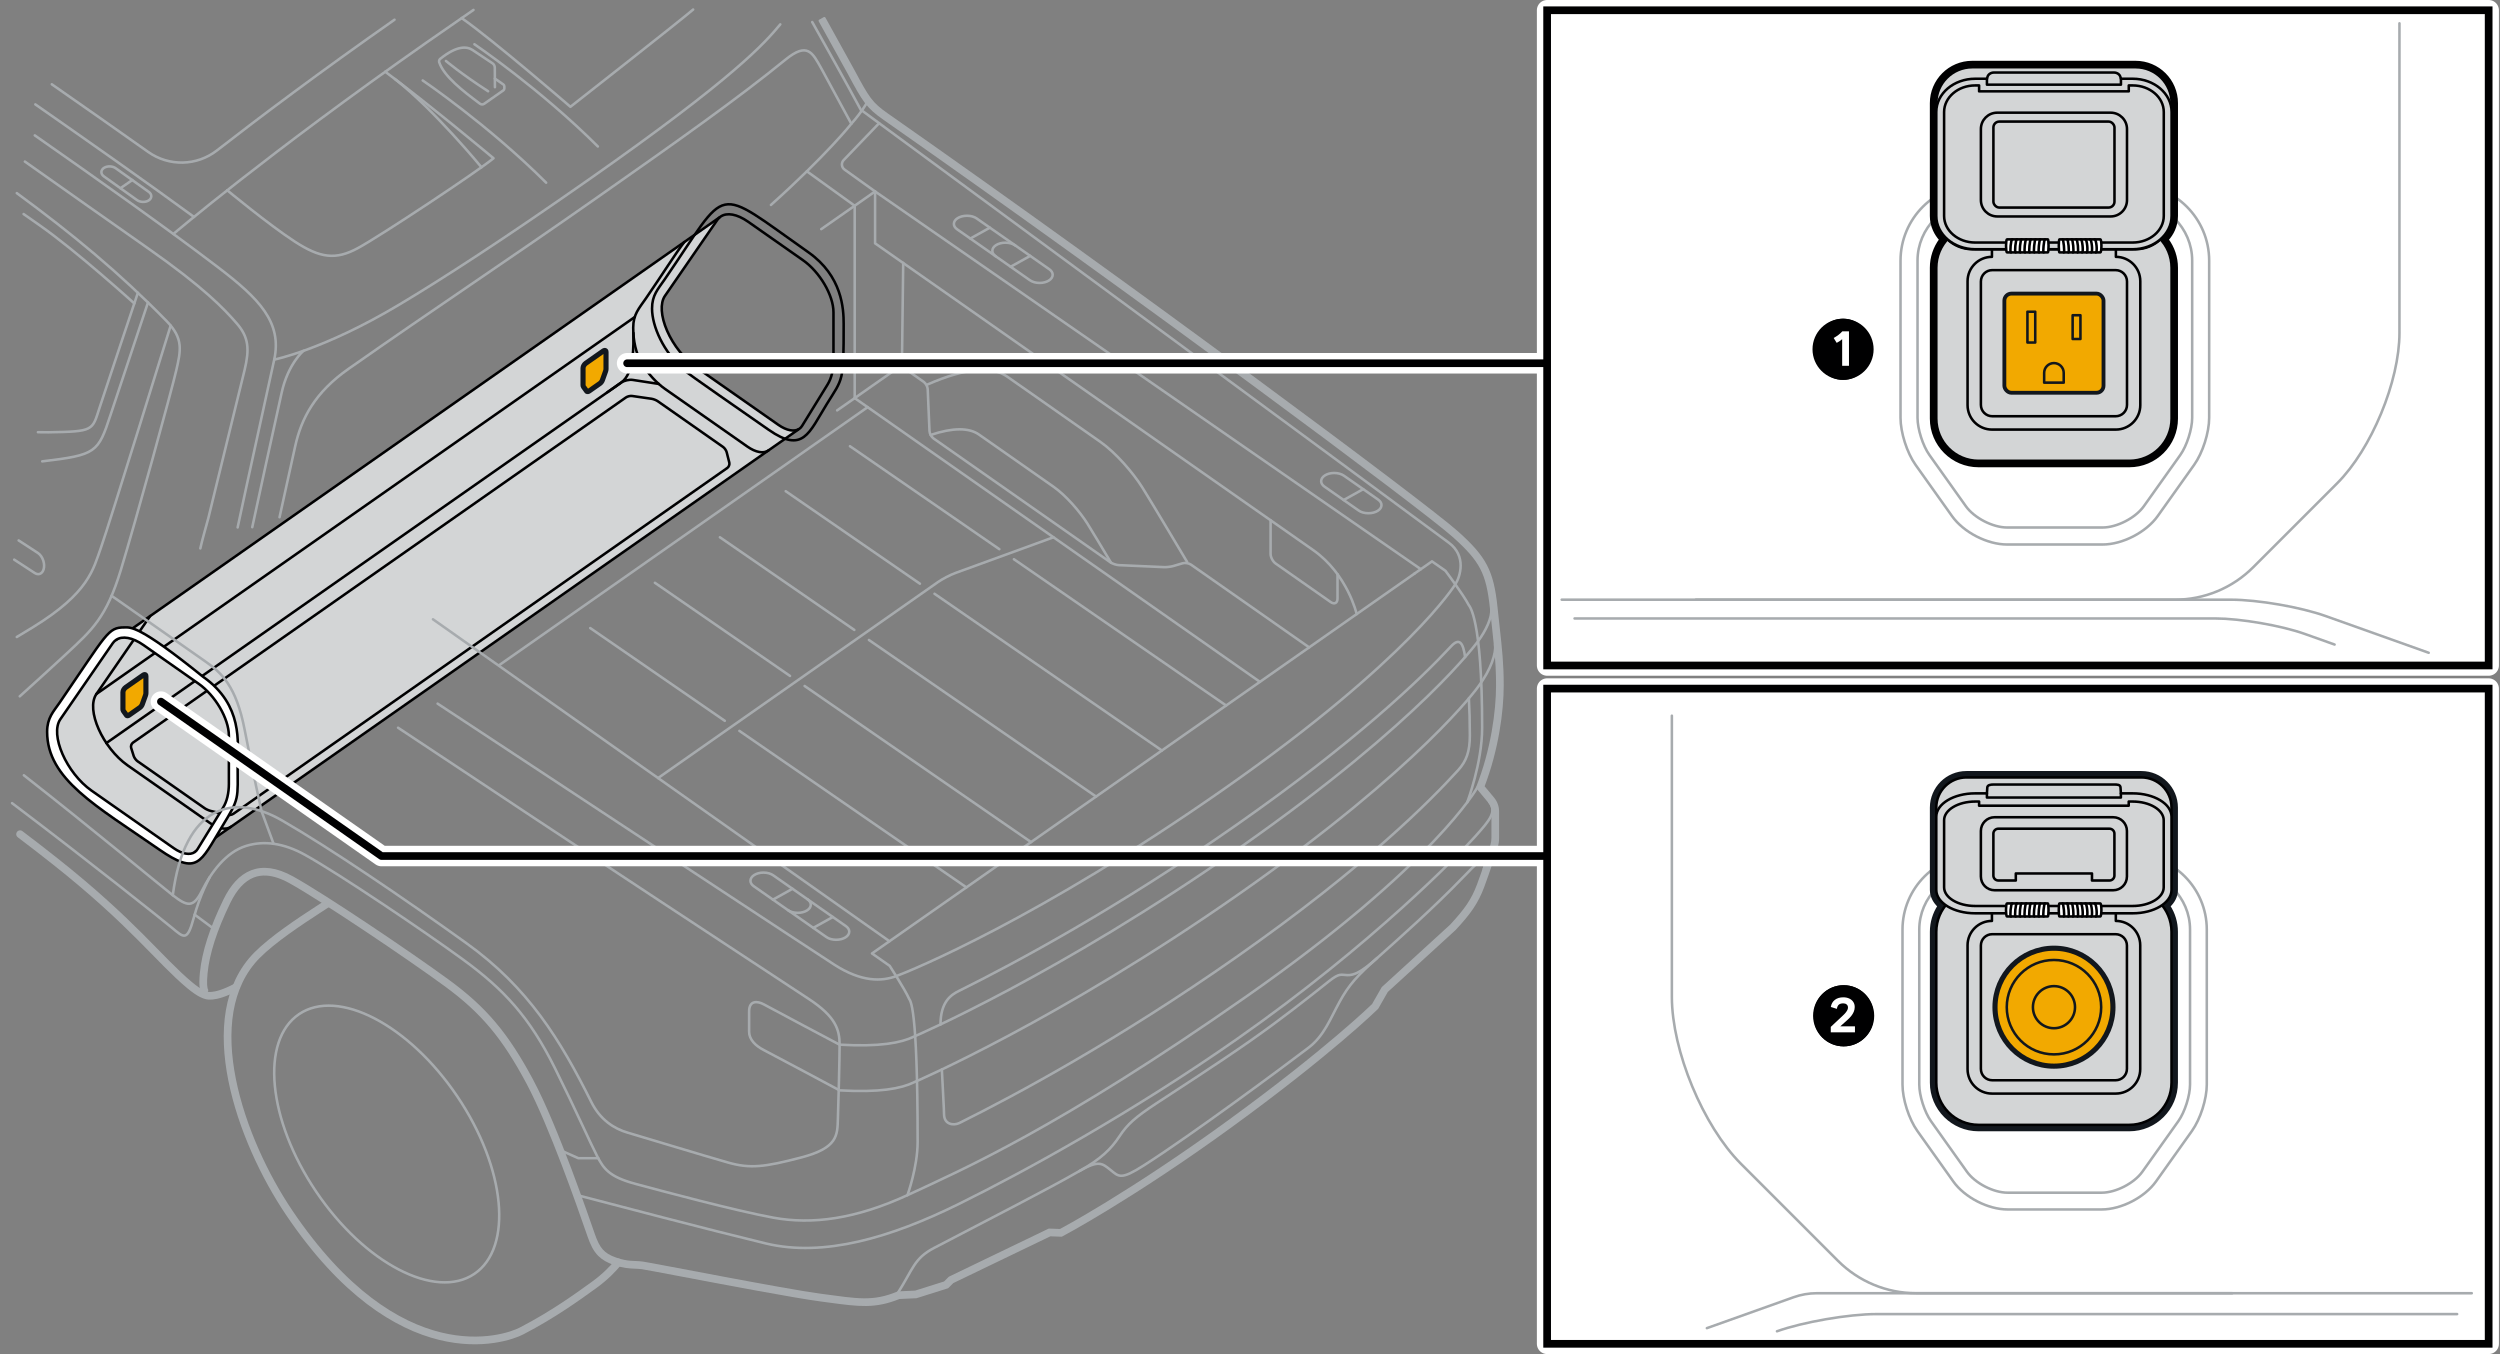 <?xml version="1.0" encoding="UTF-8"?><svg xmlns="http://www.w3.org/2000/svg" width="487.497" height="264.029" viewBox="0 0 487.497 264.029"><rect x="0" y="0" width="487.497" height="264.029" fill="#808080" stroke="none"/><g id="uuid-b813f5e4-46a3-48ea-be37-a325e3412ec1"><path d="m155.655,83.761l-2.301,1.616-111.729,78.238-3.627,2.536c-.942.653-2.472.396-4.119-.76l-16.018-11.214c-4.89-3.435-8.175-10.903-6.088-13.931l10.208-14.809c.182-.267.396-.471.631-.642l2.771-1.937,110.98-77.714,3.916-2.739.011.021c-.15.128-.289.278-.417.46l-10.208,14.809c-.974,1.412-.813,3.98.417,6.805,1.231,2.825,3.371,5.511,5.671,7.126l16.018,11.214c1.509,1.059,2.921,1.359,3.874.899l.011.021Z" style="fill:#d3d5d6; stroke-width:0px;"/></g><g id="uuid-ba0694e0-3f39-4d2d-973e-9a8371e42df7"><path d="m157.65,49.206c-18.81-13.223-15.242-13.317-28.022,5.253-1.355,1.968-2.481,3.104-2.481,5.712,0,3.453,2.22,8.474,6.23,11.966.693.604-.234.031,16.529,11.683,6.695,4.654,7.804.672,11.327-5.041,3.191-5.175,3.279-4.115,3.279-15.619,0-2.917-.268-9.298-6.862-13.955Z" style="fill:none; stroke:#000001; stroke-linecap:round; stroke-linejoin:round; stroke-width:.5px;"/><path d="m133.429,47.199c-1.818,2.402-4.063,6.028-7.472,10.982-1.355,1.968-2.481,3.104-2.481,5.712,0,2.471.485,5.101,1.805,7.191,1.209,1.914,2.776,3.621,4.425,4.776l16.02,11.217c1.649,1.155,3.173,1.417,4.112.76" style="fill:none; stroke:#000001; stroke-linecap:round; stroke-linejoin:round; stroke-width:.5px;"/><path d="m162.527,70.247c0,1.883-.385,3.478-1.124,4.687l-4.976,8.078c-.139.246-.332.439-.535.588-.942.653-2.472.396-4.119-.76l-16.018-11.214c-2.301-1.616-4.441-4.301-5.671-7.126-1.231-2.825-1.391-5.393-.417-6.805l10.208-14.809c.182-.267.396-.471.631-.642,1.231-.856,3.21-.514,5.361.984l10.711,7.511c3.285,2.3,5.949,6.848,5.949,10.154v9.352Z" style="fill:none; stroke:#000001; stroke-linecap:round; stroke-linejoin:round; stroke-width:.5px;"/><line x1="123.775" y1="61.821" x2="18.805" y2="135.321" style="fill:#fff; stroke:#000001; stroke-linecap:round; stroke-linejoin:round; stroke-width:.5px;"/><path d="m44.317,158.908c.361.087.905-.016,1.209-.229l96.3-67.43c.304-.213.479-.682.388-1.042l-.509-2.017c-.091-.36-.414-.829-.718-1.042l-12.718-8.905c-.304-.213-.853-.43-1.221-.483l-3.777-.543c-.367-.053-.917.078-1.221.291L25.927,144.814c-.304.213-.462.677-.351,1.031l.491,1.566c.111.354.451.818.755,1.031l13.06,9.145c.304.213.848.458,1.209.545l3.226.776Z" style="fill:none; stroke:#000001; stroke-linecap:round; stroke-linejoin:round; stroke-width:.5px;"/><path d="m20.739,144.897l100.376-70.284c.566-.397,1.589-.635,2.272-.529l5.083.784" style="fill:none; stroke:#000001; stroke-linecap:round; stroke-linejoin:round; stroke-width:.5px;"/><line x1="37.993" y1="166.15" x2="155.656" y2="83.762" style="fill:none; stroke:#000001; stroke-linecap:round; stroke-linejoin:round; stroke-width:.5px;"/><path id="uuid-b722a1f3-8e4a-4049-85f5-34d86b228e9d" d="m24.724,139.527c-.017-.012-.032-.028-.045-.046l-.617-.859c-.058-.08-.088-.191-.088-.325v-3.327c0-.304.244-.722.546-.933l3.388-2.372c.186-.13.348-.148.449-.077.063.044.097.129.097.246v3.327c0,.134-.03.287-.088.448l-.617,1.723c-.091.254-.282.509-.492.656l-2.088,1.462c-.179.126-.344.151-.446.079Z" style="fill:#f2a900; stroke:#12171d; stroke-linejoin:round;"/><path id="uuid-a5f3e3a8-68dd-4b56-8529-819040c1ddcb" d="m114.442,76.32c-.017-.012-.032-.028-.045-.046l-.617-.859c-.058-.08-.088-.191-.088-.325v-3.327c0-.304.244-.722.546-.933l3.388-2.372c.186-.13.348-.148.449-.077.063.044.097.129.097.246v3.327c0,.134-.03.287-.088.448l-.617,1.723c-.091.254-.282.509-.492.656l-2.088,1.462c-.179.126-.344.151-.446.079Z" style="fill:#f2a900; stroke:#12171d; stroke-linejoin:round;"/><line x1="22.612" y1="124.797" x2="140.274" y2="42.409" style="fill:none; stroke:#000001; stroke-linecap:round; stroke-linejoin:round; stroke-width:.5px;"/><path d="m45.022,161.229c-.939.658-2.463.395-4.112-.76l-16.02-11.217c-4.8-3.361-8.224-10.827-6.085-13.931l10.47-15.19" style="fill:none; stroke:#000001; stroke-linecap:round; stroke-linejoin:round; stroke-width:.5px;"/><path d="m123.511,64.923c0,2.216.254,7.835-2.397,9.69l-2.662,1.864" style="fill:none; stroke:#000001; stroke-linecap:round; stroke-linejoin:round; stroke-width:.5px;"/><g id="uuid-e1b98940-2e82-404a-a95a-bf38ba9500e0"><path d="m39.603,131.976c-12.647-10.219-14.164-9.63-15.349-9.63-3.237,0-3.349,1.137-12.617,14.653-1.201,1.751-2.448,2.956-2.448,5.69,0,9.292,9.568,14.437,21.828,22.947,7.543,5.236,8.048,2.521,12.222-4.335,3.562-5.852,3.1-5.205,3.1-12.521,0-3.852,1.112-11.267-6.691-16.773l-.043-.03Zm5.029,20.822c0,1.883-.385,3.478-1.124,4.687l-4.976,8.078c-.139.246-.332.439-.535.588-.942.653-2.472.396-4.119-.76l-16.018-11.214c-4.893-3.436-8.179-10.899-6.088-13.931l10.208-14.809c.182-.267.396-.471.631-.642,1.231-.856,3.21-.514,5.361.984l10.711,7.511c3.285,2.3,5.949,6.848,5.949,10.154v9.352Z" style="fill:#fff; stroke:#000001; stroke-linecap:round; stroke-linejoin:round; stroke-width:.5px;"/></g></g><g id="uuid-5ee52c02-3b61-4d5a-90d0-86464ed58b2e"><path d="m77.621,141.904c34.02,22.654,76.324,50.41,80.145,52.93,5.183,3.418,5.955,5.955,5.955,8.877s-.221,11.082-.331,14.39c-.11,3.308,0,5.734-7.168,7.609-7.168,1.875-9.924,2.205-14.225.992-4.301-1.213-16.982-5.072-19.628-5.844-2.647-.772-5.337-2.514-7.057-5.955-6.065-12.13-12.24-22.275-24.37-30.986s-26.575-18.526-35.948-23.929c-9.373-5.403-19.002-3.151-21.3,14.579" style="fill:none; stroke:#a7abae; stroke-linecap:round; stroke-linejoin:round; stroke-width:.5px;"/><path d="m4.852,31.507c8.381,5.915,16.531,11.678,23.878,16.822,11.168,7.82,14.988,11.946,17.386,14.676,2.398,2.729,2.564,5.045,1.571,9.18s-7.052,28.811-7.052,28.811c-.604,2.264-1.191,4.2-1.57,5.941" style="fill:none; stroke:#a7abae; stroke-linecap:round; stroke-linejoin:round; stroke-width:.5px;"/><path d="m21.759,116.181c.177.124,2.073,1.452,18.335,12.838,3.064,2.145,5.967,4.724,7.621,13.325s3.287,15.832,3.287,15.832l2.347,6.364" style="fill:none; stroke:#a7abae; stroke-linecap:round; stroke-linejoin:round; stroke-width:.5px;"/><g id="uuid-35a8fd41-d2b9-4d89-b1b7-dbf9ab44ce13"><path d="m40.37,193.09c.016.005.015.019-.012-.022-.199-.301-.335-1.231-.131-3.311.377-3.841,1.816-8.353,4.457-13.791,1.28-2.635,2.856-4.364,4.714-5.089.791-.309,1.661-.447,2.628-.382,1.304.088,2.81.551,4.54,1.512,6.303,3.502,22.906,14.698,30.197,20.029,7.164,5.238,11.309,10.14,16.115,19.132,4.413,8.257,9.964,24.218,11.603,28.935.149.429.266.766.346.992.534,1.513,1.093,2.715,2.031,3.645.758.752,1.699,1.264,2.905,1.678,1.847.635,2.977.682,4.04.725.48.019.913.037,1.409.105.52.071,3.516.638,7.655,1.422,8.687,1.646,22.237,4.214,27.126,4.858.572.075,1.118.149,1.64.219,5.907.796,8.974,1.223,13.703-.691l3.333-.155,6.088-1.918.995-.995,19.014-9.161,2.218.079.236-.125s13.576-7.185,32.934-21.271c19.353-14.082,28.294-22.861,28.294-22.861l.099-.097s1.875-3.281,1.875-3.281c0,0,13.181-12.034,13.239-12.092,2.876-3.095,4.343-5.129,5.527-8.301,1.149-3.081,2.192-6.363,2.626-7.762.173-.557.259-1.131.259-1.712v-5.161c0-.933-.327-1.837-.925-2.554l-1.931-2.317c2.768-7.223,3.756-14.661,3.756-19.743,0-4.166-.317-7.039-.813-11.548-.121-1.096-.252-2.289-.393-3.625-.748-7.102-2.132-9.727-7.624-14.649-6.148-5.51-62.039-47.116-111.172-81.488-3.108-2.174-3.69-3.156-6.604-8.592l-5.626-10.167" style="fill:none; stroke:#a7abae; stroke-linecap:round; stroke-linejoin:round; stroke-width:.5px;"/><path d="m40.296,193.328c-.045-.014-.09-.039-.146-.123-.257-.388-.373-1.414-.171-3.474.381-3.882,1.833-8.424,4.481-13.876,1.294-2.663,2.908-4.455,4.848-5.212.827-.323,1.734-.466,2.736-.399,1.35.091,2.891.569,4.645,1.543,6.317,3.51,22.93,14.713,30.223,20.046,7.198,5.263,11.367,10.196,16.188,19.216,4.424,8.278,9.982,24.261,11.619,28.971.149.429.266.765.346.991.531,1.505,1.076,2.662,1.971,3.551.723.717,1.626,1.212,2.81,1.619,1.813.623,2.916.669,3.969.712.479.019.924.038,1.433.107.528.072,3.536.642,7.667,1.424,8.692,1.647,22.232,4.213,27.112,4.856.573.076,1.119.149,1.641.22,5.925.798,8.931,1.214,13.615-.691l3.344-.156,5.999-1.89.982-.982,19.108-9.206,2.213.079.177-.094s13.557-7.174,32.904-21.252c19.342-14.074,28.266-22.837,28.266-22.837l.074-.073s1.877-3.285,1.877-3.285c0,0,13.21-12.061,13.253-12.104,2.865-3.082,4.308-5.089,5.476-8.218,1.147-3.074,2.188-6.352,2.621-7.749.165-.533.247-1.082.247-1.637v-5.161c0-.875-.307-1.722-.867-2.394l-2.025-2.43c2.796-7.234,3.792-14.703,3.792-19.791,0-4.151-.315-7.011-.812-11.52-.121-1.096-.252-2.29-.393-3.626-.741-7.037-2.095-9.607-7.542-14.489-6.134-5.497-62.011-47.094-111.149-81.469-3.159-2.21-3.764-3.237-6.679-8.676l-5.626-10.167" style="fill:none; stroke:#a7abae; stroke-linecap:round; stroke-linejoin:round; stroke-width:.5px;"/><path d="m40.221,193.567c-.105-.033-.196-.096-.28-.223-.315-.475-.412-1.597-.212-3.636.385-3.922,1.85-8.494,4.505-13.961,1.307-2.691,2.959-4.547,4.982-5.336.863-.337,1.807-.485,2.843-.415,1.396.094,2.973.587,4.749,1.574,6.331,3.517,22.953,14.728,30.249,20.063,7.232,5.288,11.424,10.251,16.261,19.3,4.436,8.299,10,24.304,11.635,29.007.149.429.266.765.345.99.529,1.498,1.058,2.61,1.911,3.456.688.682,1.554,1.161,2.715,1.56,1.78.612,2.855.656,3.898.698.478.019.934.038,1.457.109.537.073,3.555.645,7.68,1.426,8.698,1.648,22.228,4.212,27.098,4.854.573.076,1.119.149,1.642.22,5.943.801,8.889,1.205,13.527-.691l3.354-.156,5.909-1.862.969-.969,19.202-9.251,2.208.079.118-.062s13.539-7.164,32.874-21.233c19.332-14.067,28.238-22.813,28.238-22.813l.049-.048s1.879-3.289,1.879-3.289c0,0,13.239-12.087,13.268-12.116,2.853-3.07,4.273-5.049,5.425-8.135,1.145-3.067,2.184-6.34,2.617-7.735.158-.509.236-1.032.236-1.563v-5.161c0-.816-.286-1.607-.809-2.234l-2.119-2.543c2.824-7.244,3.828-14.745,3.828-19.838,0-4.136-.314-6.983-.81-11.493-.121-1.096-.252-2.291-.393-3.627-.734-6.972-2.057-9.486-7.46-14.329-6.121-5.485-61.983-47.073-111.125-81.45-3.21-2.246-3.838-3.319-6.755-8.759l-5.626-10.167" style="fill:none; stroke:#a7abae; stroke-linecap:round; stroke-linejoin:round; stroke-width:.5px;"/><path d="m40.147,193.806c-.165-.051-.301-.154-.414-.324-.372-.562-.45-1.78-.252-3.799.389-3.963,1.867-8.565,4.529-14.045,1.321-2.719,3.01-4.638,5.116-5.46.898-.35,1.879-.504,2.951-.432,1.441.098,3.054.605,4.854,1.605,6.345,3.525,22.977,14.743,30.275,20.08,7.266,5.313,11.482,10.307,16.334,19.384,4.447,8.32,10.019,24.347,11.65,29.042.149.429.266.764.345.989.526,1.49,1.04,2.557,1.852,3.362.652.647,1.481,1.11,2.62,1.501,1.747.6,2.794.643,3.827.685.478.019.944.038,1.48.111.545.074,3.575.648,7.693,1.428,8.703,1.649,22.223,4.211,27.084,4.852.574.076,1.12.149,1.643.22,5.979.806,8.863,1.198,13.395-.689,0,0,3.376-.157,3.439-.168l5.789-1.824s.983-.983.92-.938l19.331-9.313,2.203.079.059-.031s13.521-7.154,32.844-21.214c19.322-14.059,28.21-22.789,28.252-22.844,0,0,1.883-3.296,1.836-3.237,0,0,13.296-12.139,13.31-12.154,2.842-3.057,4.238-5.009,5.373-8.053,1.142-3.061,2.179-6.328,2.612-7.722.15-.484.225-.983.225-1.489v-5.161c0-.758-.266-1.492-.751-2.074l-2.214-2.656c2.853-7.254,3.865-14.786,3.865-19.884,0-4.12-.312-6.956-.809-11.466-.121-1.096-.252-2.291-.393-3.628-.727-6.908-2.019-9.365-7.379-14.169-6.107-5.473-61.955-47.051-111.102-81.432-3.262-2.282-3.912-3.4-6.83-8.843l-5.626-10.167" style="fill:none; stroke:#a7abae; stroke-linecap:round; stroke-linejoin:round; stroke-width:.5px;"/></g><path d="m40.072,194.044c-.912-.284-1.1-1.731-.84-4.386.393-4.004,1.884-8.635,4.553-14.13,2.669-5.495,6.908-7.929,13.267-4.396,6.359,3.533,23.001,14.758,30.302,20.096,7.301,5.338,11.54,10.362,16.407,19.468,4.867,9.106,11.069,27.397,12.011,30.066.942,2.669,1.806,3.847,4.318,4.71,2.512.864,3.533.55,5.26.785s27.632,5.338,34.776,6.28c7.144.942,10.048,1.57,14.994-.471l3.376-.157,5.731-1.806.942-.942,19.39-9.342,2.198.079s13.502-7.144,32.814-21.195c19.311-14.052,28.182-22.765,28.182-22.765l1.884-3.297,13.297-12.14c2.83-3.045,4.203-4.969,5.322-7.97,1.14-3.054,2.175-6.316,2.608-7.709.143-.46.214-.934.214-1.415v-5.161c0-.699-.245-1.377-.693-1.914l-2.309-2.77c2.881-7.264,3.902-14.828,3.902-19.93s-.48-8.224-1.201-15.068c-.72-6.843-1.981-9.245-7.297-14.009-6.093-5.461-61.927-47.029-111.078-81.413-3.313-2.317-3.986-3.481-6.906-8.927l-5.626-10.167" style="fill:none; stroke:#a7abae; stroke-linecap:round; stroke-linejoin:round; stroke-width:.5px;"/><path d="m3.915,162.666c2.413,1.828,4.693,3.591,6.839,5.29,15.072,11.932,20.366,19.265,26.202,24.136,2.154,1.798,3.119,1.944,3.119,1.944,0,0,1.455.841,5.905-1.51" style="fill:none; stroke:#a7abae; stroke-linecap:round; stroke-linejoin:round; stroke-width:1.5px;"/><ellipse cx="75.408" cy="223.082" rx="16.602" ry="30.551" transform="translate(-111.856 80.308) rotate(-34.001)" style="fill:none; stroke:#a7abae; stroke-linecap:round; stroke-linejoin:round; stroke-width:.5px;"/><path d="m63.856,176.18l-1.81,1.176c-3.555,2.31-8.82,5.789-11.886,8.868-11.899,11.946-3.23,36.224,6.199,50.202,21.408,31.738,41.954,24.872,45.346,23.108,6.352-3.303,11.062-6.757,14.111-8.951,2.18-1.568,3.729-3.187,4.733-4.414" style="fill:none; stroke:#a7abae; stroke-linecap:round; stroke-linejoin:round; stroke-width:1.5px;"/><polyline points="277.055 110.991 170.64 37.332 160.142 44.682" style="fill:none; stroke:#a7abae; stroke-linecap:round; stroke-linejoin:round; stroke-width:.5px;"/><path d="m173.443,183.54l-3.405,2.384,3.449,2.415s2.926,4.505,3.796,6.439c.188.417,1.654.89,1.654,27.899,0,4.907-1.984,10.377-1.984,10.377" style="fill:none; stroke:#a7abae; stroke-linecap:round; stroke-linejoin:round; stroke-width:.5px;"/><path d="m275.821,111.855l3.412-2.389,2.626,1.839s3.491,4.631,4.538,6.671c.093.182,2.619,2.339,2.619,23.97,0,6.864-2.902,14.488-2.902,14.488" style="fill:none; stroke:#a7abae; stroke-linecap:round; stroke-linejoin:round; stroke-width:.5px;"/><path d="m46.34,102.849c1.713-8.125,5.846-26.756,7.136-32.732,1.571-7.278-2.933-11.885-11-18.029-9.644-7.346-22.388-16.385-35.691-25.687" style="fill:none; stroke:#a7abae; stroke-linecap:round; stroke-linejoin:round; stroke-width:.5px;"/><path d="m168.061,21.546c9.836,7.236,100.351,73.821,114.477,84.299,3.472,2.575,2.205,6.616,1.245,8.097,0,0-8.859,14.53-45.051,39.871-36.191,25.342-61.118,35.48-63.975,36.532-2.857,1.052-6.736,1.181-12.029-2.21-3.308-2.119-45.338-29.784-77.393-50.926" style="fill:none; stroke:#a7abae; stroke-linecap:round; stroke-linejoin:round; stroke-width:.5px;"/><polyline points="84.43 120.763 173.443 183.54 275.821 111.855" style="fill:none; stroke:#a7abae; stroke-linecap:round; stroke-linejoin:round; stroke-width:.5px;"/><polyline points="157.341 33.406 166.663 40.125 166.663 77.63" style="fill:none; stroke:#a7abae; stroke-linecap:round; stroke-linejoin:round; stroke-width:.5px;"/><path d="m7.396,84.278c.66.023,1.343.029,2.052.018,8.901-.145,8.514-.332,9.951-4.736,1.493-4.576,6.79-20.389,6.79-20.389,0,0-11.182-10.146-18.418-15.213l-3.167-2.217" style="fill:none; stroke:#a7abae; stroke-linecap:round; stroke-linejoin:round; stroke-width:.5px;"/><path d="m54.508,100.858c.752-3.38,1.827-8.236,3.039-13.781,1.208-5.524,3.886-10.573,10.413-15.15,17.347-12.163,30.193-20.61,47.637-32.825,17.444-12.214,28.301-19.939,37.584-27.483,4.314-3.505,5.248-1.326,6.978,1.735l5.849,10.783s-4.72,5.996-15.673,15.825" style="fill:none; stroke:#a7abae; stroke-linecap:round; stroke-linejoin:round; stroke-width:.5px;"/><path d="m166.008,24.138c2.154-2.418,3.344-4.619,3.344-4.619" style="fill:none; stroke:#a7abae; stroke-linecap:round; stroke-linejoin:round; stroke-width:.5px;"/><path d="m288.073,153.562s-8.274,15.015-44.912,40.669c-36.638,25.654-55.522,33.86-65.932,38.697s-18.928,5.889-26.394,4.522-21.977-5.258-27.025-6.625c-5.047-1.367-6.099-2.944-7.361-5.363s-3.891-8.412-8.228-17.15c-4.944-9.961-9.921-15.348-17.881-21.167-7.436-5.437-24.206-16.756-30.832-20.435-4.106-2.283-8.002-2.867-11.573-1.739-3.893,1.229-6.738,5.104-8.564,8.756-1.668,3.336-2.839,3.049-5.678.841-2.275-1.77-15.761-12.994-29.038-23.39" style="fill:none; stroke:#a7abae; stroke-linecap:round; stroke-linejoin:round; stroke-width:.5px;"/><path d="m2.353,156.613c15.05,11.375,29.229,22.689,31.109,24.244,2.398,1.985,3.046,2.829,4.301-1.819,1.255-4.648,3.113-7.959,3.113-7.959" style="fill:none; stroke:#a7abae; stroke-linecap:round; stroke-linejoin:round; stroke-width:.5px;"/><path d="m163.242,80.026l11.657-8.162c.417-.292,1.098-.292,1.515,0l3.691,2.584c.417.292.775.946.797,1.454l.348,8.152c.022.508.38,1.163.797,1.454l34.452,24.123c.417.292,1.173.549,1.681.571l8.81.389c.508.022,1.323-.077,1.811-.22l1.801-.53c.488-.144,1.228-.022,1.645.269l23.032,16.127" style="fill:none; stroke:#a7abae; stroke-linecap:round; stroke-linejoin:round; stroke-width:.5px;"/><line x1="97.33" y1="129.714" x2="169.188" y2="79.398" style="fill:none; stroke:#a7abae; stroke-linecap:round; stroke-linejoin:round; stroke-width:.5px;"/><path d="m231.489,109.582s-6.94-11.672-8.728-14.511-5.141-6.773-8.246-8.947c-3.105-2.174-15.285-10.703-18.165-12.719s-8.069-1.694-15.488,1.574" style="fill:none; stroke:#a7abae; stroke-linecap:round; stroke-linejoin:round; stroke-width:.5px;"/><path d="m216.661,109.746c-1.697-2.84-3.828-6.392-4.638-7.678-1.431-2.272-4.114-5.421-6.599-7.161-2.485-1.74-12.233-8.566-14.538-10.179-1.897-1.328-5.045-1.388-9.41.09" style="fill:none; stroke:#a7abae; stroke-linecap:round; stroke-linejoin:round; stroke-width:.5px;"/><line x1="175.869" y1="71.673" x2="176.124" y2="51.274" style="fill:none; stroke:#a7abae; stroke-linecap:round; stroke-linejoin:round; stroke-width:.5px;"/><path d="m291.544,125.717c.186,1.607-.692,4.724-3.327,8.225,0,0-10.912,15.383-46.424,40.249-35.513,24.866-63.516,36.831-63.516,36.831-2.591,1.268-6.727,2.04-14.556,1.599,0,0-13.31-7.119-14.721-7.829-1.709-.861-2.922-2.114-2.922-3.602v-3.979c0-2.095,1.544-2.101,2.922-1.329s14.721,7.829,14.721,7.829c7.829.441,11.964-.331,14.556-1.599,0,0,28.004-11.964,63.516-36.831,35.513-24.866,46.424-40.249,46.424-40.249,1.502-1.995,2.764-4.658,2.578-6.264" style="fill:none; stroke:#a7abae; stroke-linecap:round; stroke-linejoin:round; stroke-width:.5px;"/><path d="m152.154,4.752c-3.038,3.647-8.849,10.312-37.393,30.299-16.68,11.679-28.45,19.297-36.941,24.37-14.711,8.788-24.342,10.696-24.342,10.696" style="fill:none; stroke:#a7abae; stroke-linecap:round; stroke-linejoin:round; stroke-width:.5px;"/><path d="m33.807,45.626s18.365-15.63,49.416-37.372c3.191-2.235,6.226-4.339,9.103-6.318" style="fill:none; stroke:#a7abae; stroke-linecap:round; stroke-linejoin:round; stroke-width:.5px;"/><path d="m44.311,37.105s8.035,6.657,13.108,9.965c5.072,3.308,8.05,3.639,12.35,1.323s23.267-14.887,26.465-17.533c0,0-12.667-10.587-21.11-16.872" style="fill:none; stroke:#a7abae; stroke-linecap:round; stroke-linejoin:round; stroke-width:.5px;"/><path d="m77.007,15.407c7.785,6.103,16.876,17.211,16.876,17.211" style="fill:none; stroke:#a7abae; stroke-linecap:round; stroke-linejoin:round; stroke-width:.5px;"/><path d="m90.025,3.524c6.227,4.36,21.207,17.302,21.207,17.302,0,0,21.944-17.202,23.929-18.967" style="fill:none; stroke:#a7abae; stroke-linecap:round; stroke-linejoin:round; stroke-width:.5px;"/><path d="m82.428,15.691s12.819,8.684,24.067,19.932" style="fill:none; stroke:#a7abae; stroke-linecap:round; stroke-linejoin:round; stroke-width:.5px;"/><path d="m92.512,8.629s12.819,8.684,24.067,19.932" style="fill:none; stroke:#a7abae; stroke-linecap:round; stroke-linejoin:round; stroke-width:.5px;"/><path d="m93.605,20.229c.238.177.564.182.807.012l3.759-2.632c.096-.067.175-.219.175-.336v-.451c0-.118-.079-.269-.175-.336l-1.672-1.171-.013-2.113c-.002-.352-.179-.681-.472-.877-.922-.618-2.961-1.983-3.874-2.581-1.161-.761-3.128-.823-6.293,1.728-.2.161-.279.429-.198.673.9,2.709,4.586,5.579,7.955,8.085Z" style="fill:none; stroke:#a7abae; stroke-linecap:round; stroke-linejoin:round; stroke-width:.5px;"/><line x1="96.509" y1="16.998" x2="96.499" y2="15.314" style="fill:none; stroke:#a7abae; stroke-linecap:round; stroke-linejoin:round; stroke-width:.5px;"/><path d="m171.427,24.022l-6.915,7.199c-.246.256-.369.607-.336.961s.217.676.506.883l5.958,4.267" style="fill:none; stroke:#a7abae; stroke-linecap:round; stroke-linejoin:round; stroke-width:.5px;"/><path d="m170.64,37.332v10.117l85.424,59.815c6.717,4.703,8.489,12.482,8.489,12.482" style="fill:none; stroke:#a7abae; stroke-linecap:round; stroke-linejoin:round; stroke-width:.5px;"/><path d="m247.763,101.451v6.55c0,.657.441,1.504.979,1.881l10.742,7.522c.731.512,1.329.2,1.329-.692v-4.742" style="fill:none; stroke:#a7abae; stroke-linecap:round; stroke-linejoin:round; stroke-width:.5px;"/><line x1="166.663" y1="77.63" x2="245.681" y2="132.959" style="fill:none; stroke:#a7abae; stroke-linecap:round; stroke-linejoin:round; stroke-width:.5px;"/><path d="m128.323,151.719l54.573-38.213c.872-.61,2.403-1.408,3.403-1.772l19.12-6.967" style="fill:none; stroke:#a7abae; stroke-linecap:round; stroke-linejoin:round; stroke-width:.5px;"/><line x1="194.866" y1="107.087" x2="165.741" y2="87.011" style="fill:none; stroke:#a7abae; stroke-linecap:round; stroke-linejoin:round; stroke-width:.5px;"/><line x1="239.092" y1="137.573" x2="197.714" y2="109.05" style="fill:none; stroke:#a7abae; stroke-linecap:round; stroke-linejoin:round; stroke-width:.5px;"/><line x1="179.382" y1="113.822" x2="153.213" y2="95.783" style="fill:none; stroke:#a7abae; stroke-linecap:round; stroke-linejoin:round; stroke-width:.5px;"/><line x1="226.564" y1="146.345" x2="182.23" y2="115.785" style="fill:none; stroke:#a7abae; stroke-linecap:round; stroke-linejoin:round; stroke-width:.5px;"/><line x1="166.591" y1="122.835" x2="140.381" y2="104.768" style="fill:none; stroke:#a7abae; stroke-linecap:round; stroke-linejoin:round; stroke-width:.5px;"/><line x1="213.732" y1="155.33" x2="169.439" y2="124.798" style="fill:none; stroke:#a7abae; stroke-linecap:round; stroke-linejoin:round; stroke-width:.5px;"/><line x1="154.054" y1="131.806" x2="127.705" y2="113.644" style="fill:none; stroke:#a7abae; stroke-linecap:round; stroke-linejoin:round; stroke-width:.5px;"/><line x1="201.056" y1="164.206" x2="156.902" y2="133.77" style="fill:none; stroke:#a7abae; stroke-linecap:round; stroke-linejoin:round; stroke-width:.5px;"/><line x1="141.333" y1="140.559" x2="115.095" y2="122.473" style="fill:none; stroke:#a7abae; stroke-linecap:round; stroke-linejoin:round; stroke-width:.5px;"/><line x1="188.446" y1="173.035" x2="144.181" y2="142.522" style="fill:none; stroke:#a7abae; stroke-linecap:round; stroke-linejoin:round; stroke-width:.5px;"/><path d="m3.853,135.786c3.417-3.088,7.007-6.35,9.127-8.328,4.962-4.631,7.719-6.947,10.586-16.32,2.867-9.373,9.924-35.066,10.807-38.926.882-3.859,1.448-6.19-1.875-9.594-9.259-9.485-18.442-17.047-29.22-24.96" style="fill:none; stroke:#a7abae; stroke-linecap:round; stroke-linejoin:round; stroke-width:.5px;"/><path d="m33.279,63.493s-12.028,38.933-13.572,43.234c-1.544,4.301-2.316,8.822-13.233,15.548-1.145.706-2.207,1.353-3.2,1.94" style="fill:none; stroke:#a7abae; stroke-linecap:round; stroke-linejoin:round; stroke-width:.5px;"/><path d="m3.637,105.386l3.775,2.46c.448.298.836.846,1.045,1.522.358,1.174.03,2.318-.726,2.547-.318.099-.657.02-.975-.189l-3.987-2.599" style="fill:none; stroke:#a7abae; stroke-linecap:round; stroke-linejoin:round; stroke-width:.5px;"/><path d="m8.238,89.966c10.569-1.256,10.887-1.703,13.303-9.019,1.98-5.996,4.887-14.694,7.315-21.964" style="fill:none; stroke:#a7abae; stroke-linecap:round; stroke-linejoin:round; stroke-width:.5px;"/><line x1="26.886" y1="57.091" x2="26.19" y2="59.171" style="fill:none; stroke:#a7abae; stroke-linecap:round; stroke-linejoin:round; stroke-width:.5px;"/><path d="m49.19,102.8c1.444-6.77,3.893-17.884,5.738-26.24,1.241-5.622,4.238-8.146,4.238-8.146" style="fill:none; stroke:#a7abae; stroke-linecap:round; stroke-linejoin:round; stroke-width:.5px;"/><path d="m167.986,21.651c-2.92-5.446-6.976-12.668-9.601-17.349" style="fill:none; stroke:#a7abae; stroke-linecap:round; stroke-linejoin:round; stroke-width:.5px;"/><path d="m76.926,3.846c-14.501,10.154-26.236,18.975-34.625,25.493-3.919,3.045-9.361,3.159-13.409.287-6.03-4.277-12.385-8.726-18.789-13.19" style="fill:none; stroke:#a7abae; stroke-linecap:round; stroke-linejoin:round; stroke-width:.5px;"/><path d="m37.827,42.301c-9.187-6.717-19.963-14.294-30.933-21.945" style="fill:none; stroke:#a7abae; stroke-linecap:round; stroke-linejoin:round; stroke-width:.5px;"/><path d="m29.501,38.311c-.036.636-.801,1.11-1.715,1.057-.427-.025-.808-.166-1.085-.361l-3.216-2.302-3.216-2.302c-.326-.228-.517-.548-.497-.885.037-.646.802-1.12,1.715-1.067.427.025.808.166,1.085.361l3.216,2.302,3.216,2.302c.326.228.517.548.497.895Z" style="fill:none; stroke:#a7abae; stroke-linecap:round; stroke-linejoin:round; stroke-width:.5px;"/><line x1="23.485" y1="36.705" x2="25.789" y2="35.113" style="fill:none; stroke:#a7abae; stroke-linecap:round; stroke-linejoin:round; stroke-width:.5px;"/><path d="m86.963,11.89s2.93,2.49,8.217,5.905" style="fill:none; stroke:#a7abae; stroke-linecap:round; stroke-linejoin:round; stroke-width:.5px;"/><path d="m194.149,49.971c-.403-.288-.645-.656-.645-1.059,0-.887,1.14-1.589,2.556-1.589.76,0,1.439.196,1.9.53" style="fill:none; stroke:#a7abae; stroke-linecap:round; stroke-linejoin:round; stroke-width:.5px;"/><line x1="189.211" y1="46.513" x2="193.022" y2="44.395" style="fill:none; stroke:#a7abae; stroke-linecap:round; stroke-linejoin:round; stroke-width:.5px;"/><line x1="197.072" y1="52.018" x2="200.883" y2="49.899" style="fill:none; stroke:#a7abae; stroke-linecap:round; stroke-linejoin:round; stroke-width:.5px;"/><path d="m205.272,53.573c0,.887-1.14,1.601-2.545,1.601-.76,0-1.439-.207-1.911-.541l-14.168-9.914c-.403-.288-.645-.656-.645-1.059,0-.887,1.14-1.589,2.556-1.589.76,0,1.439.196,1.9.53l14.168,9.914c.403.288.645.656.645,1.059Z" style="fill:none; stroke:#a7abae; stroke-linecap:round; stroke-linejoin:round; stroke-width:.5px;"/><path d="m157.459,175.356c.403.288.645.656.645,1.059,0,.887-1.14,1.589-2.556,1.589-.76,0-1.439-.196-1.9-.53" style="fill:none; stroke:#a7abae; stroke-linecap:round; stroke-linejoin:round; stroke-width:.5px;"/><line x1="162.398" y1="178.814" x2="158.587" y2="180.933" style="fill:none; stroke:#a7abae; stroke-linecap:round; stroke-linejoin:round; stroke-width:.5px;"/><line x1="154.537" y1="173.31" x2="150.726" y2="175.429" style="fill:none; stroke:#a7abae; stroke-linecap:round; stroke-linejoin:round; stroke-width:.5px;"/><path d="m146.337,171.754c0-.887,1.14-1.601,2.545-1.601.76,0,1.439.207,1.911.541l14.168,9.914c.403.288.645.656.645,1.059,0,.887-1.14,1.589-2.556,1.589-.76,0-1.439-.196-1.9-.53l-14.168-9.914c-.403-.288-.645-.656-.645-1.059Z" style="fill:none; stroke:#a7abae; stroke-linecap:round; stroke-linejoin:round; stroke-width:.5px;"/><line x1="265.823" y1="95.386" x2="262.012" y2="97.505" style="fill:none; stroke:#a7abae; stroke-linecap:round; stroke-linejoin:round; stroke-width:.5px;"/><path d="m258.268,94.89c-.403-.288-.645-.656-.645-1.059,0-.887,1.14-1.601,2.545-1.601.76,0,1.439.207,1.911.541l6.666,4.661c.403.288.645.656.645,1.059,0,.887-1.14,1.589-2.556,1.589-.76,0-1.439-.196-1.9-.53l-6.666-4.661Z" style="fill:none; stroke:#a7abae; stroke-linecap:round; stroke-linejoin:round; stroke-width:.5px;"/><path d="m175.118,252.067c2.938-4.634,3.126-6.679,7.018-8.714,11.444-5.984,22.173-11.452,28.34-14.997,3.767-2.166,4.411-1.544,6.065-.221,1.654,1.323,1.992,2.003,6.506-.882,9.599-6.135,27.284-19.278,32.089-22.936,3.056-2.327,4.19-5.514,6.065-8.932s3.418-5.072,7.498-8.711c4.08-3.639,10.917-9.719,16.43-15.438s5.321-4.872,4.222-1.788" style="fill:none; stroke:#a7abae; stroke-linecap:round; stroke-linejoin:round; stroke-width:.5px;"/><path d="m210.476,228.356c4.278-2.381,6.237-4.383,7.814-6.769s3.067-3.706,7.2-6.433c4.132-2.726,11.781-7.623,18.233-12.141,6.452-4.518,11.705-8.722,15.422-11.673,2.063-1.638,2.3-1.235,3.578-1.193s2.677-.524,5.805-3.32" style="fill:none; stroke:#a7abae; stroke-linecap:round; stroke-linejoin:round; stroke-width:.5px;"/><line x1="37.957" y1="178.349" x2="41.434" y2="180.934" style="fill:none; stroke:#a7abae; stroke-linecap:round; stroke-linejoin:round; stroke-width:.5px;"/><polyline points="109.86 224.551 112.775 225.848 116.659 225.85" style="fill:none; stroke:#a7abae; stroke-linecap:round; stroke-linejoin:round; stroke-width:.5px;"/><path d="m113.098,233.189c5.375,1.414,25.337,6.658,36.233,9.282,11.33,2.729,24.398-1.158,37.63-7.691,13.233-6.534,34.012-17.999,54.254-32.172,26.535-18.58,43.667-36.39,46.479-39.532,2.812-3.143,4.269-4.846,2.688-6.743" style="fill:none; stroke:#a7abae; stroke-linecap:round; stroke-linejoin:round; stroke-width:.5px;"/><path d="m183.661,208.548c.194,4.13.425,7.814.425,8.699,0,2.089,1.921,2.273,3,1.736,11.142-5.543,30.968-16.228,53.936-32.31,25.166-17.621,37.906-30.544,43.307-36.477,1.621-1.78,2.291-3.661,2.291-6.804,0-2.656-.074-5.063-.19-7.209" style="fill:none; stroke:#a7abae; stroke-linecap:round; stroke-linejoin:round; stroke-width:.5px;"/><path d="m285.693,128.128c-.378-2.83-1.127-3.826-2.725-2.108-6.094,6.555-18.771,18.666-41.726,34.74-23.212,16.254-43.217,26.995-54.289,32.486-1.475.731-3.554,2.084-3.554,6.517" style="fill:none; stroke:#a7abae; stroke-linecap:round; stroke-linejoin:round; stroke-width:.5px;"/></g><g id="uuid-cf3661ca-6f7b-4f51-af4a-8cf1b8b9e696"><polyline points="309.409 166.924 74.383 166.924 31.379 136.812" style="fill:none; stroke:#fff; stroke-linecap:round; stroke-linejoin:round; stroke-width:4px;"/><polygon points="485.285 262.042 485.285 134.274 301.688 134.274 301.688 198.158 301.688 262.042 485.285 262.042" style="fill:none; stroke:#fff; stroke-linecap:round; stroke-linejoin:round; stroke-width:4px;"/><polyline points="309.409 166.924 74.383 166.924 31.379 136.812" style="fill:none; stroke:#000001; stroke-linecap:round; stroke-linejoin:round; stroke-width:1.5px;"/><polygon points="485.285 262.042 485.285 134.274 301.688 134.274 301.688 198.158 301.688 262.042 485.285 262.042" style="fill:#fff; stroke:#000001; stroke-miterlimit:20; stroke-width:1.5px;"/><line x1="122.288" y1="70.833" x2="352.783" y2="70.833" style="fill:none; stroke:#fff; stroke-linecap:round; stroke-linejoin:round; stroke-width:4px;"/><polygon points="485.285 2 485.285 129.769 301.688 129.769 301.688 65.884 301.688 2 485.285 2" style="fill:none; stroke:#fff; stroke-linecap:round; stroke-linejoin:round; stroke-width:4px;"/><line x1="122.288" y1="70.833" x2="352.783" y2="70.833" style="fill:none; stroke:#000001; stroke-linecap:round; stroke-linejoin:round; stroke-width:1.5px;"/><polygon points="485.285 2 485.285 129.769 301.688 129.769 301.688 65.884 301.688 2 485.285 2" style="fill:#fff; stroke:#000001; stroke-miterlimit:20; stroke-width:1.5px;"/></g><g id="uuid-067a0dc7-ec91-4b3b-85eb-6a43d7dcb27c"><path d="m391.478,235.842c-3.824,0-8.379-2.349-10.596-5.466l-7.01-9.855c-1.645-2.313-2.887-6.199-2.887-9.04v-30.212c0-8.098,6.588-14.686,14.686-14.686h29.964c8.098,0,14.686,6.588,14.686,14.686v30.212c0,2.841-1.242,6.727-2.887,9.04l-7.01,9.855c-2.217,3.117-6.772,5.466-10.594,5.466h-18.354Z" style="fill:none; stroke:#a7abae; stroke-linecap:round; stroke-linejoin:round; stroke-width:.5px;"/><path d="m415.637,169.852c6.279,0,11.417,5.138,11.417,11.417v30.211c0,2.165-1.027,5.381-2.282,7.145l-7.01,9.856c-1.601,2.25-5.169,4.091-7.931,4.091h-18.353c-2.761,0-6.33-1.841-7.931-4.091l-7.01-9.856c-1.255-1.765-2.282-4.98-2.282-7.145v-30.211c0-6.279,5.138-11.417,11.417-11.417h29.965Z" style="fill:none; stroke:#a7abae; stroke-linecap:round; stroke-linejoin:round; stroke-width:.5px;"/><g id="uuid-fb32e3dc-a1f6-4f64-8c70-6a64e8cd7649"><path d="m414.565,154.61s-.048-.498-.071-1.092c-.015-.385-.158-.755-.452-1.037-.584-.562-1.554-.499-1.79-.499h-23.488c-.352,0-1.221.003-1.779.526-.267.251-.437.591-.462.984l-.075,1.149m12.405,20.533c-.208-.02-.393.025-.538.094-.252.119-.384.307-.428.373-.079.118-.123.234-.145.295-.12.337-.2.934-.246,1.395s-.083,1.063-.03,1.416c.009.064.03.186.085.317.03.073.123.283.347.449.128.095.301.176.509.196m-.466-4.535c-.208-.02-.393.025-.538.094-.252.119-.384.306-.43.374-.08.12-.125.237-.148.301-.122.34-.202.928-.247,1.387s-.081,1.051-.027,1.409c.01.067.032.191.087.324.031.075.125.285.349.45.129.095.301.176.51.197m-.466-4.535c-.208-.02-.394.025-.539.094-.252.119-.385.306-.432.375-.081.121-.128.241-.151.307-.123.343-.203.923-.248,1.379s-.079,1.04-.025,1.401c.01.07.033.196.089.331.032.078.127.287.351.452.129.096.302.176.51.197m-.466-4.535c-.355-.035-.619.118-.758.232-.161.132-.246.282-.28.346-.202.378-.295,1.123-.339,1.576s-.098,1.201.026,1.612c.021.07.076.234.208.394.114.139.344.34.699.375m-.466-4.535c-.355-.035-.62.118-.76.233-.161.133-.247.283-.283.35-.204.381-.297,1.117-.341,1.571s-.096,1.193.03,1.607c.022.072.077.237.21.398.115.14.345.341.701.376m-.466-4.535c-.314-.031-.562.086-.711.194-.145.105-.233.225-.277.293-.154.234-.223.532-.255.676-.064.289-.115.649-.148.99s-.054.704-.047,1c.003.147.013.453.118.713.03.075.093.21.215.341.126.135.346.298.66.329m-.466-4.535c-.356-.035-.622.117-.765.235-.163.134-.251.286-.288.357-.207.387-.301,1.106-.346,1.561-.034.342-.053.707-.045,1.005.004.149.016.451.122.709.031.076.095.211.217.341.127.136.347.297.66.328m-.466-4.535c-.356-.035-.623.117-.768.236-.163.134-.252.288-.291.361-.208.389-.303,1.1-.348,1.555-.034.343-.053.71-.043,1.01.005.151.019.448.125.705.032.078.097.212.219.342.128.137.349.296.661.327m10.251-2.545s-.502-.088-.512-.089c-.003-.005-.356-.309-.377-.322-.006-.016-.084-.169-.073-.138.032.096.095.446.14.909s.052.819.039.917c-.005.034.042-.131.045-.148.018-.017.305-.383.307-.389.01-.002.489-.187.485-.186m.839-.554c.009,0-.688-.212-.705-.213-.006-.012-.225-.276-.241-.315.033.093.097.433.141.886s.048.799.049.834c-.007.022.156-.28.16-.292.017-.004.659-.347.651-.346m.839-.554c.01-.001-.68-.21-.7-.211-.007-.014-.221-.271-.231-.297.033.091.098.42.142.865s.044.781.042.824c-.008.025.151-.269.156-.284.02-.005.656-.344.646-.343m.839-.554c.012-.001-.671-.208-.695-.209-.009-.015-.215-.264-.221-.28.033.088.099.408.142.844s.04.763.036.813c-.009.029.146-.258.152-.275.023-.006.653-.341.641-.34m.839-.554c.012-.001-.594-.161-.635-.167-.006-.022-.293-.374-.266-.304.002.006.013.036.029.099.043.171.085.436.114.726.042.428.037.747.03.802-.01.032.141-.246.148-.265.026-.006.649-.338.635-.337m.839-.554c.014-.001-.581-.156-.625-.162-.007-.023-.289-.362-.26-.291.002.005.012.033.027.091.043.167.087.427.115.715.041.42.034.731.024.791-.011.036.136-.234.143-.256.029-.007.645-.335.629-.334m.839-.554c.015-.002-.569-.152-.615-.158-.009-.025-.284-.351-.254-.279.002.004.012.03.026.084.044.162.088.418.116.704.04.413.031.715.019.779-.012.039.131-.222.139-.246.032-.007.641-.332.623-.33m.839-.554c.017-.002-.556-.148-.604-.154-.01-.026-.28-.341-.249-.268.002.004.011.028.025.077.044.157.089.41.117.694.04.405.028.701.01.784-.015.07.133-.222.14-.253.048-.015.635-.328.614-.326m-29.316,39.923c1.67,1.67,3.981,2.705,6.531,2.705h29.4c2.551,0,4.861-1.035,6.532-2.706s2.706-3.981,2.706-6.532v-29.402c0-1.848-.544-3.572-1.48-5.016.415-.395.763-.838,1.019-1.327.294-.562.461-1.18.461-1.833v-2.902s0-11.361,0-11.361v-1.791c0-1.9-.771-3.621-2.015-4.865s-2.966-2.015-4.865-2.015h-34.112c-1.9,0-3.621.771-4.865,2.015s-2.015,2.966-2.015,4.865v1.791s0,11.362,0,11.362v2.902c0,.652.167,1.27.461,1.833.255.489.604.932,1.019,1.327-.936,1.444-1.48,3.168-1.48,5.016v29.403c0,2.55,1.035,4.86,2.705,6.531Z" style="fill:none; stroke:#12171d; stroke-linecap:round; stroke-linejoin:round; stroke-width:.5px;"/><path d="m414.316,154.634s-.048-.505-.072-1.106c-.013-.328-.133-.634-.375-.867-.494-.476-1.334-.429-1.617-.429h-23.488c-.37,0-1.133.013-1.608.458-.222.208-.362.489-.384.818l-.075,1.149m12.131,20.766c-.157-.015-.297.019-.406.071-.191.09-.292.233-.327.285-.062.093-.098.186-.117.24-.108.303-.187.87-.232,1.336s-.079,1.037-.032,1.355c.008.056.026.155.069.258.024.058.095.218.265.343.097.072.227.133.385.148m-.515-4.037c-.157-.015-.297.019-.407.071-.191.09-.293.233-.329.287-.063.095-.1.19-.121.246-.11.307-.188.865-.234,1.327s-.077,1.025-.029,1.347c.009.059.027.16.07.265.025.06.097.22.267.345.098.072.228.133.385.149m-.515-4.037c-.157-.015-.298.019-.408.071-.191.09-.294.233-.331.289-.064.096-.103.193-.124.252-.111.31-.19.861-.235,1.319s-.075,1.013-.026,1.339c.009.062.028.165.072.271.026.062.099.222.269.347.098.072.229.133.386.149m-.515-4.037c-.268-.026-.469.089-.575.176-.123.101-.19.218-.218.271-.174.325-.265,1.013-.311,1.482s-.09,1.162.017,1.515c.018.058.06.185.162.308.087.106.261.258.53.285m-.515-4.037c-.269-.026-.47.089-.577.177-.124.102-.192.219-.221.274-.175.329-.267,1.009-.313,1.477s-.088,1.154.02,1.51c.018.06.062.188.164.312.088.108.263.26.532.286m-.515-4.037c-.238-.023-.426.065-.54.148-.111.081-.179.173-.215.227-.125.191-.187.445-.22.593-.061.276-.111.625-.144.96s-.052.687-.046.97c.004.152.014.413.1.624.024.06.073.164.167.265.096.104.263.227.501.25m-.515-4.037c-.27-.026-.472.089-.582.179-.125.103-.195.222-.226.281-.179.335-.272.999-.318,1.467-.033.336-.052.689-.044.974.004.153.017.41.103.621.025.062.075.165.168.266.097.104.265.226.502.25m-.515-4.037c-.27-.027-.474.089-.585.18-.126.104-.196.224-.229.285-.18.338-.274.995-.32,1.462-.033.337-.051.692-.042.978.005.154.019.408.106.617.026.063.076.166.17.266.098.105.266.226.503.249m10.202-2.545s-.37-.065-.38-.066c-.003-.005-.285-.248-.321-.317,0,0,0,0,0,0,.039.108.106.487.153.967s.055.865.038.978t.028-.088c0,.008.224-.279.226-.284.01-.002.365-.139.36-.139m.791-1.052c.009,0-.505-.156-.522-.157-.006-.011-.163-.2-.165-.208.038.098.108.467.155.948s.05.857.04.931c-.007.022.11-.194.114-.206.017-.004.49-.257.482-.256m.791-1.052c.01-.001-.497-.154-.517-.155-.007-.013-.159-.195-.157-.193.039.096.11.456.157.93s.046.842.033.921c-.008.025.105-.183.11-.198.019-.005.487-.254.477-.253m.791-1.052c.012-.001-.489-.153-.511-.154-.008-.015-.155-.19-.148-.179.04.093.113.445.159.913s.042.827.026.91c-.009.028.101-.172.106-.189.022-.005.484-.251.472-.25m.791-1.052c.012-.001-.432-.118-.466-.122-.007-.019-.202-.248-.179-.195.004.009.019.05.04.134.047.187.091.465.12.762.045.462.039.813.02.899-.01.032.096-.161.102-.179.025-.006.48-.248.466-.247m.791-1.052c.014-.001-.421-.115-.457-.119-.009-.02-.197-.238-.173-.185.004.008.019.047.04.127.048.184.093.458.122.754.045.456.035.8.015.888-.011.035.09-.149.097-.17.028-.007.476-.245.46-.244m.791-1.052c.015-.002-.41-.111-.448-.115-.01-.021-.193-.228-.167-.175.004.007.018.044.039.12.049.18.095.451.124.746.044.45.032.787.01.876-.011.038.085-.138.093-.16.031-.007.472-.242.454-.24m.791-1.052c.017-.002-.399-.108-.439-.112-.011-.022-.188-.218-.162-.165.003.007.018.041.039.113.05.177.097.445.125.737.044.444.029.775.004.866-.013.05.081-.126.09-.152.038-.011.466-.238.446-.236m-29.164,39.497c1.625,1.625,3.873,2.632,6.354,2.632h29.4c2.482,0,4.729-1.007,6.355-2.632s2.632-3.873,2.632-6.355v-29.402c0-1.874-.574-3.616-1.556-5.056.467-.414.852-.884,1.124-1.403.277-.53.433-1.108.433-1.717v-2.902s0-11.361,0-11.361v-1.791c0-1.831-.743-3.489-1.942-4.688s-2.858-1.942-4.688-1.942h-34.112c-1.831,0-3.489.743-4.688,1.942s-1.942,2.858-1.942,4.688v1.791s0,11.362,0,11.362v2.902c0,.609.156,1.187.433,1.717.271.52.657.989,1.123,1.403-.982,1.44-1.556,3.182-1.556,5.056v29.403c0,2.481,1.007,4.729,2.632,6.354Z" style="fill:none; stroke:#12171d; stroke-linecap:round; stroke-linejoin:round; stroke-width:.5px;"/><path d="m414.068,154.657s-.049-.512-.073-1.121c-.011-.272-.109-.513-.299-.696-.405-.389-1.115-.359-1.444-.359h-23.488c-.388,0-1.045.023-1.437.39-.176.165-.288.388-.305.652l-.075,1.149m11.857,20.998c-.106-.01-.201.013-.275.048-.13.061-.2.159-.226.198-.045.068-.073.139-.09.185-.096.27-.173.806-.219,1.276s-.075,1.011-.033,1.294c.007.049.021.124.052.199.018.043.068.153.183.238.066.049.154.09.26.1m-.564-3.54c-.106-.01-.201.013-.276.048-.13.062-.201.159-.228.2-.046.069-.075.142-.093.191-.098.274-.174.802-.22,1.267s-.073.999-.03,1.286c.008.052.022.129.054.206.019.045.069.155.185.24.066.049.155.09.261.101m-.564-3.54c-.106-.01-.202.013-.277.048-.131.062-.202.16-.23.202-.047.071-.077.145-.096.197-.099.277-.176.798-.221,1.259s-.071.987-.028,1.278c.008.055.023.134.056.212.019.047.07.157.186.243.067.049.156.091.262.101m-.564-3.54c-.182-.018-.318.06-.392.121-.086.07-.134.153-.157.196-.145.272-.235.903-.282,1.389s-.082,1.123.007,1.418c.014.046.045.136.116.222.061.074.179.177.361.195m-.564-3.54c-.182-.018-.319.06-.394.122-.087.071-.136.155-.159.199-.147.276-.237.9-.285,1.384s-.08,1.114.011,1.413c.015.048.046.139.117.226.061.075.181.178.363.196m-.564-3.54c-.162-.016-.29.044-.369.101-.077.056-.126.121-.153.162-.097.147-.151.358-.184.51-.058.262-.107.601-.139.93s-.051.671-.044.94c.004.156.016.373.082.536.018.045.053.119.118.189.067.072.181.155.343.171m-.564-3.54c-.183-.018-.322.06-.399.123-.088.072-.139.158-.164.206-.151.282-.242.893-.289,1.374-.032.33-.05.672-.043.942.004.156.018.37.085.533.019.047.055.12.12.19.068.072.182.155.344.171m-.564-3.54c-.184-.018-.324.06-.402.124-.089.073-.141.16-.167.21-.152.286-.244.89-.291,1.369-.032.33-.05.674-.041.945.005.156.02.367.087.53.02.048.056.121.121.191.069.073.184.156.345.171m10.153-2.545s-.239-.043-.249-.043c-.003-.005-.184-.161-.196-.182,0,0,.001.003.003.008.051.141.12.55.167,1.027s.058.891.036,1.039c0,.005-.001.008.011-.029-.002.009.142-.174.144-.18.01-.002.24-.091.236-.091m.742-1.549c.008,0-.322-.101-.339-.102-.006-.011-.101-.124-.093-.111.045.1.123.507.173,1.02s.053.927.03,1.028c-.006.021.064-.109.068-.12.016-.004.321-.167.313-.166m.742-1.549c.01,0-.314-.099-.334-.1-.007-.012-.097-.119-.086-.1.047.098.127.497.177,1.006s.049.915.023,1.018c-.007.024.06-.098.064-.111.019-.005.318-.164.308-.163m.742-1.549c.012-.001-.306-.097-.328-.098-.008-.014-.092-.114-.08-.09.048.097.131.488.18.992s.045.904.017,1.007c-.008.027.055-.087.06-.102.021-.005.314-.161.303-.16m.742-1.549c.012-.001-.272-.076-.298-.078-.008-.015-.114-.132-.097-.099.007.013.029.068.057.182.05.203.096.494.126.798.049.5.041.894.011.996-.009.03.05-.076.056-.093.024-.006.311-.158.297-.157m.742-1.549c.013-.001-.263-.073-.29-.075-.009-.016-.11-.124-.092-.091.007.013.029.065.058.175.052.201.099.489.129.792.048.492.037.879.005.985t.05-.084c-.002.01.309-.155.293-.153m.742-1.549c.015-.001-.255-.071-.283-.073-.01-.016-.105-.116-.087-.083.007.012.029.062.058.169.054.198.102.484.131.787.047.478.035.859,0,.973,0,0,0,0,.045-.074-.003.012.305-.152.287-.15m.742-1.549c.017-.002-.246-.069-.275-.07-.011-.017-.101-.108-.082-.076.007.011.029.06.059.163.055.196.104.48.134.781.048.49.029.866.036.896-.017.021.301-.147.28-.145m-29.011,39.071c1.58,1.58,3.765,2.559,6.177,2.559h29.4c2.413,0,4.598-.978,6.178-2.559s2.559-3.766,2.559-6.178v-29.402c0-1.902-.609-3.664-1.641-5.099.525-.432.95-.927,1.237-1.477.26-.497.404-1.036.404-1.601v-2.902s0-11.361,0-11.361v-1.791c0-1.762-.715-3.358-1.869-4.512s-2.75-1.869-4.512-1.869h-34.112c-1.762,0-3.358.715-4.512,1.869s-1.869,2.75-1.869,4.512v1.791s0,11.362,0,11.362v2.902c0,.565.145,1.104.404,1.601.287.549.712,1.045,1.237,1.476-1.033,1.435-1.641,3.196-1.641,5.098v29.403c0,2.412.978,4.597,2.559,6.177Z" style="fill:none; stroke:#12171d; stroke-linecap:round; stroke-linejoin:round; stroke-width:.5px;"/><path d="m413.819,154.681s-.05-.519-.074-1.135c-.008-.215-.084-.393-.222-.526-.315-.303-.895-.289-1.27-.289h-23.488c-.406,0-.957.034-1.266.323-.131.123-.214.286-.227.486l-.075,1.149m11.583,21.231c-.055-.005-.104.007-.143.025-.069.033-.108.085-.125.111-.028.043-.048.091-.063.131-.084.236-.159.742-.206,1.216s-.071.985-.035,1.233c.006.042.016.093.036.14.012.028.04.088.101.133.035.026.081.047.136.053m-.613-3.042c-.055-.005-.105.007-.144.025-.069.033-.109.086-.127.113-.029.044-.05.094-.065.137-.086.24-.161.739-.207,1.208s-.07.972-.032,1.225c.007.044.017.098.038.147.012.03.041.09.103.135.035.026.081.047.137.053m-.613-3.042c-.056-.005-.106.007-.145.025-.07.033-.11.087-.129.115-.03.045-.052.098-.068.143-.087.244-.162.736-.208,1.199s-.068.96-.029,1.216c.007.047.018.103.039.153.013.031.042.092.104.138.036.026.082.048.138.053m-.613-3.042c-.095-.009-.168.031-.209.065-.048.04-.078.089-.095.12-.117.219-.205.792-.254,1.296s-.074,1.083-.002,1.32c.01.034.03.088.07.136.034.041.097.095.192.105m-.613-3.042c-.096-.009-.169.031-.211.066-.049.04-.08.09-.097.124-.119.223-.208.791-.257,1.291s-.072,1.075,0,1.316c.011.036.031.091.071.14.035.042.098.096.194.106m-.613-3.042c-.085-.008-.154.023-.198.055-.043.031-.072.069-.091.097-.068.104-.115.271-.149.427-.055.249-.102.577-.134.9s-.049.654-.043.909c.004.16.017.333.064.448.012.031.034.074.07.113.037.04.098.084.184.092m-.613-3.042c-.097-.01-.172.032-.216.068-.051.042-.083.094-.103.131-.123.23-.213.787-.261,1.281-.032.324-.049.655-.041.911.005.159.019.33.066.445.013.032.035.075.071.114.038.041.1.085.185.093m-.613-3.042c-.098-.01-.174.032-.219.069-.052.043-.085.096-.105.134-.125.234-.215.785-.263,1.275-.032.324-.048.656-.04.912.005.158.021.327.068.442.014.033.036.076.073.116.039.041.101.085.187.094m10.104-2.545s-.113-.021-.118-.02l.107-.226-.184.162s.006.011.013.032c.062.175.134.613.18,1.087s.062.917.035,1.101c-.003.022-.006.032-.007.033l.232.092-.169-.17c.006,0,.116-.043.112-.043m.693-2.047c.009,0-.165-.053-.185-.077,0,0,0,0,0,.001.061.114.146.572.199,1.107s.058,1.002.02,1.125c0,0,0,.001.022-.034-.002.006.154-.077.145-.076m.693-2.047c.011-.001-.162-.053-.176-.069,0,0,0,.001.002.004.066.124.152.574.203,1.096s.054.981.013,1.115c0,.003-.001.004.017-.025-.003.007.151-.074.14-.073m.693-2.047c.012-.001-.158-.052-.166-.063,0,0,.001.002.004.007.071.133.158.575.208,1.085s.051.961.007,1.104c-.001.005-.002.007.013-.016-.004.009.147-.071.135-.07m.693-2.047c.013-.001-.143-.042-.156-.056.014.019.047.095.086.25.054.219.102.523.132.834.049.497.047.941,0,1.093-.002.008-.004.011.008-.007-.005.01.144-.068.13-.067m.693-2.047c.014-.001-.139-.041-.146-.05.014.018.049.092.088.245.057.218.105.52.135.831.048.486.044.921-.004,1.082-.003.011-.006.016.004.003-.007.012.141-.065.124-.064m.693-2.047c.016-.002-.131-.039-.137-.045.014.018.05.09.091.241.059.216.108.518.139.828.047.474.042.902-.009,1.07-.004.015-.008.022-.001.012-.009.015.137-.062.118-.06m.693-2.047c.018-.002-.122-.037-.127-.039.014.017.051.087.094.237.061.215.112.515.142.825.054.549.029.991-.019,1.08-.017.021.132-.057.111-.055m-28.859,38.646c1.535,1.535,3.657,2.485,6,2.485h29.4c2.344,0,4.466-.95,6.001-2.486s2.486-3.658,2.486-6.001v-29.402c0-1.934-.647-3.717-1.737-5.144.591-.449,1.06-.97,1.361-1.546.243-.465.376-.965.376-1.486v-2.902s0-11.361,0-11.361v-1.791c0-1.693-.686-3.226-1.796-4.335s-2.642-1.796-4.335-1.796h-34.112c-1.693,0-3.226.686-4.335,1.796s-1.796,2.642-1.796,4.335v1.791s0,11.362,0,11.362v2.902c0,.521.133,1.021.376,1.485.301.576.769,1.097,1.36,1.546-1.089,1.427-1.736,3.21-1.736,5.144v29.403c0,2.343.95,4.465,2.485,6Z" style="fill:none; stroke:#12171d; stroke-linecap:round; stroke-linejoin:round; stroke-width:.5px;"/></g><path d="m385.807,173.471h29.402c4.545,0,8.236,3.69,8.236,8.236v29.403c0,4.545-3.69,8.236-8.236,8.236h-29.4c-4.546,0-8.237-3.691-8.237-8.237v-29.402c0-4.545,3.69-8.236,8.236-8.236Z" style="fill:#d3d5d6; stroke:#000001; stroke-linecap:round; stroke-linejoin:round; stroke-width:.5px;"/><path d="m388.481,210.649c-1.222,0-2.213-.991-2.213-2.213v-24.063c0-1.219.988-2.207,2.207-2.207h24.067c1.219,0,2.207.988,2.207,2.207v24.068c0,1.219-.988,2.207-2.207,2.207h-24.061Z" style="fill:#d3d5d6; stroke:#000001; stroke-linecap:round; stroke-linejoin:round; stroke-width:.5px;"/><path d="m388.418,179.579h.006v-3.078s24.161,0,24.161,0v3.078h.008c2.622,0,4.747,2.125,4.747,4.747v24.158c0,2.631-2.133,4.764-4.764,4.764h-24.141c-2.631,0-4.764-2.133-4.764-4.764v-24.158c0-2.622,2.125-4.747,4.747-4.747Z" style="fill:none; stroke:#000001; stroke-linecap:round; stroke-linejoin:round; stroke-width:.5px;"/><path d="m383.452,151.596h34.112c3.246,0,5.88,2.635,5.88,5.88v13.153c0,3.246-2.635,5.88-5.88,5.88h-34.111c-3.246,0-5.882-2.635-5.882-5.882v-13.152c0-3.246,2.635-5.88,5.88-5.88Z" style="fill:#d3d5d6; stroke:#000001; stroke-linecap:round; stroke-linejoin:round; stroke-width:.5px;"/><path d="m387.447,155.515h26.123s0-.81,0-.81h2.295c4.186,0,7.58,2.042,7.58,4.562v14.263c0,2.52-3.394,4.563-7.581,4.563h-30.711c-4.186,0-7.58-2.042-7.58-4.562v-14.264c0-2.52,3.394-4.562,7.58-4.562h2.295v.81Z" style="fill:#d3d5d6; stroke:#000001; stroke-linecap:round; stroke-linejoin:round; stroke-width:.5px;"/><path d="m385.152,176.667c-3.339,0-6.055-1.635-6.055-3.644v-13.077c0-2.009,2.716-3.644,6.055-3.644h.769v.81s29.175,0,29.175,0v-.81h.769c3.339,0,6.055,1.635,6.055,3.644v13.076c0,2.009-2.717,3.645-6.056,3.645h-30.711Z" style="fill:#d3d5d6; stroke:#000001; stroke-linecap:round; stroke-linejoin:round; stroke-width:.5px;"/><path d="m413.57,154.705s-.05-.527-.075-1.149c-.022-.569-.659-.575-1.243-.575h-23.488c-.584,0-1.211.084-1.243.575l-.075,1.149" style="fill:none; stroke:#000001; stroke-linecap:round; stroke-linejoin:round; stroke-width:.5px;"/><path d="m388.944,173.596c-1.478,0-2.676-1.198-2.676-2.676v-8.89c0-1.474,1.195-2.669,2.669-2.669h23.142c1.474,0,2.669,1.195,2.669,2.669v8.897c0,1.474-1.195,2.669-2.669,2.669h-23.135Z" style="fill:#d3d5d6; stroke:#000001; stroke-linecap:round; stroke-linejoin:round; stroke-width:.5px;"/><path d="m393.081,171.698h-3.409c-.533,0-.965-.432-.965-.965v-8.172c0-.533.432-.965.965-.965h21.671c.533,0,.965.432.965.965v8.172c0,.533-.432.965-.965.965h-3.409v-1.374s-14.854,0-14.854,0v1.374Z" style="fill:none; stroke:#000001; stroke-linecap:round; stroke-linejoin:round; stroke-width:.5px;"/><path d="m399.315,178.713h-7.948c-.264,0-.264-2.545,0-2.545h7.948c.196,0,.196,2.545,0,2.545Z" style="fill:#fff; stroke:#000001; stroke-linecap:round; stroke-linejoin:round; stroke-width:.5px;"/><path d="m398.756,176.169c-.184-.018-.434,2.526-.25,2.545" style="fill:none; stroke:#000001; stroke-linecap:round; stroke-linejoin:round; stroke-width:.5px;"/><path d="m397.845,176.169c-.194-.019-.443,2.526-.25,2.545" style="fill:none; stroke:#000001; stroke-linecap:round; stroke-linejoin:round; stroke-width:.5px;"/><path d="m396.934,176.169c-.204-.02-.453,2.525-.25,2.545" style="fill:none; stroke:#000001; stroke-linecap:round; stroke-linejoin:round; stroke-width:.5px;"/><path d="m396.023,176.169c-.213-.021-.463,2.524-.25,2.545" style="fill:none; stroke:#000001; stroke-linecap:round; stroke-linejoin:round; stroke-width:.5px;"/><path d="m395.112,176.169c-.223-.022-.472,2.523-.25,2.545" style="fill:none; stroke:#000001; stroke-linecap:round; stroke-linejoin:round; stroke-width:.5px;"/><path d="m394.201,176.169c-.233-.023-.482,2.522-.25,2.545" style="fill:none; stroke:#000001; stroke-linecap:round; stroke-linejoin:round; stroke-width:.5px;"/><path d="m393.29,176.169c-.242-.024-.492,2.521-.25,2.545" style="fill:none; stroke:#000001; stroke-linecap:round; stroke-linejoin:round; stroke-width:.5px;"/><path d="m392.379,176.169c-.252-.025-.501,2.52-.25,2.545" style="fill:none; stroke:#000001; stroke-linecap:round; stroke-linejoin:round; stroke-width:.5px;"/><path d="m409.546,178.713h-7.948c-.188,0-.188-2.545,0-2.545h7.948c.3,0,.3,2.545,0,2.545Z" style="fill:#fff; stroke:#000001; stroke-linecap:round; stroke-linejoin:round; stroke-width:.5px;"/><path d="m402.185,176.169c.195-.019.445,2.525.25,2.545" style="fill:none; stroke:#000001; stroke-linecap:round; stroke-linejoin:round; stroke-width:.5px;"/><path d="m403.079,176.169c.217-.021.466,2.523.25,2.545" style="fill:none; stroke:#000001; stroke-linecap:round; stroke-linejoin:round; stroke-width:.5px;"/><path d="m403.972,176.169c.238-.023.487,2.521.25,2.545" style="fill:none; stroke:#000001; stroke-linecap:round; stroke-linejoin:round; stroke-width:.5px;"/><path d="m404.866,176.169c.259-.025.508,2.519.25,2.545" style="fill:none; stroke:#000001; stroke-linecap:round; stroke-linejoin:round; stroke-width:.5px;"/><path d="m405.76,176.169c.28-.027.53,2.517.25,2.545" style="fill:none; stroke:#000001; stroke-linecap:round; stroke-linejoin:round; stroke-width:.5px;"/><path d="m406.653,176.169c.301-.03.551,2.515.25,2.545" style="fill:none; stroke:#000001; stroke-linecap:round; stroke-linejoin:round; stroke-width:.5px;"/><path d="m407.547,176.169c.322-.032.572,2.513.25,2.545" style="fill:none; stroke:#000001; stroke-linecap:round; stroke-linejoin:round; stroke-width:.5px;"/><path d="m408.441,176.169c.343-.034.593,2.511.25,2.545" style="fill:none; stroke:#000001; stroke-linecap:round; stroke-linejoin:round; stroke-width:.5px;"/><circle cx="400.521" cy="196.399" r="11.5" style="fill:#f2a900; stroke:#12171d; stroke-linecap:round; stroke-linejoin:round;"/><circle cx="400.521" cy="196.399" r="9.205" style="fill:none; stroke:#12171d; stroke-linecap:round; stroke-linejoin:round; stroke-width:.5px;"/><circle cx="400.521" cy="196.399" r="4.104" style="fill:none; stroke:#12171d; stroke-linecap:round; stroke-linejoin:round; stroke-width:.5px;"/><path d="m435.287,252.177h-61.636c-5.719,0-11.204-2.272-15.248-6.316l-18.898-18.898c-7.42-7.42-13.492-22.078-13.492-32.572v-54.83" style="fill:none; stroke:#a7abae; stroke-linecap:round; stroke-linejoin:round; stroke-width:.5px;"/><path d="m479.137,256.246h-113.227c-5.416,0-14.302,1.536-19.402,3.354" style="fill:none; stroke:#a7abae; stroke-linecap:round; stroke-linejoin:round; stroke-width:.5px;"/><path d="m332.839,258.987l16.911-6.028c1.451-.517,2.98-.782,4.521-.782h127.717" style="fill:none; stroke:#a7abae; stroke-linecap:round; stroke-linejoin:round; stroke-width:.5px;"/><path d="m410,106.179c3.879,0,8.499-2.383,10.747-5.544l7.11-9.996c1.669-2.346,2.928-6.287,2.928-9.169v-30.644c0-8.214-6.682-14.896-14.896-14.896h-30.393c-8.214,0-14.896,6.682-14.896,14.896v30.644c0,2.881,1.259,6.823,2.928,9.169l7.11,9.996c2.248,3.161,6.869,5.544,10.746,5.544h18.616Z" style="fill:none; stroke:#a7abae; stroke-linecap:round; stroke-linejoin:round; stroke-width:.5px;"/><path d="m385.496,39.246c-6.369,0-11.58,5.211-11.58,11.58v30.643c0,2.196,1.042,5.458,2.315,7.248l7.111,9.996c1.623,2.282,5.243,4.15,8.044,4.15h18.616c2.801,0,6.421-1.867,8.044-4.15l7.111-9.996c1.273-1.79,2.315-5.051,2.315-7.248v-30.643c0-6.369-5.211-11.58-11.58-11.58h-30.394Z" style="fill:none; stroke:#a7abae; stroke-linecap:round; stroke-linejoin:round; stroke-width:.5px;"/><path d="m330.694,116.938h93.418c5.719,0,11.204-2.272,15.248-6.316l16.384-16.384c6.681-6.681,12.146-19.876,12.146-29.324V4.549" style="fill:none; stroke:#a7abae; stroke-linecap:round; stroke-linejoin:round; stroke-width:.5px;"/><path d="m307.041,120.6h124.931c4.876,0,12.876,1.383,17.468,3.019l5.8,2.068" style="fill:none; stroke:#a7abae; stroke-linecap:round; stroke-linejoin:round; stroke-width:.5px;"/><path d="m473.592,127.29l-20.075-7.155c-4.933-1.758-13.255-3.197-18.492-3.197h-7.557s-122.941,0-122.941,0" style="fill:none; stroke:#a7abae; stroke-linecap:round; stroke-linejoin:round; stroke-width:.5px;"/><g id="uuid-56a42541-c916-4c77-996e-fb402642c34a"><path d="m414.537,15.062l-.12-.392c-.138-.448-.421-.808-.763-1.061-.405-.299-.91-.462-1.432-.462h-23.413c-.522,0-1.026.163-1.432.462-.342.253-.625.613-.763,1.061l-.12.392m12.364,30.618c-.208-.02-.393.025-.538.094-.252.119-.384.307-.428.373-.079.118-.123.234-.145.295-.12.337-.2.934-.246,1.395s-.083,1.063-.03,1.416c.009.064.03.186.085.317.03.073.123.283.347.449.128.095.301.176.509.196m-.466-4.535c-.208-.02-.393.025-.538.094-.252.119-.384.306-.43.374-.08.12-.125.237-.148.301-.122.34-.202.928-.247,1.387s-.081,1.051-.027,1.409c.01.067.032.191.087.324.031.075.125.285.349.45.129.095.301.176.51.197m-.466-4.535c-.208-.02-.394.025-.539.094-.252.119-.385.306-.432.375-.081.121-.128.241-.151.307-.123.343-.203.923-.248,1.379s-.079,1.04-.025,1.401c.01.07.033.196.089.331.032.078.127.287.351.452.129.096.302.176.51.197m-.466-4.535c-.355-.035-.619.118-.758.232-.161.132-.246.282-.28.346-.202.378-.295,1.123-.339,1.576s-.098,1.201.026,1.612c.021.07.076.234.208.394.114.139.344.34.699.375m-.466-4.535c-.355-.035-.62.118-.76.233-.161.133-.247.283-.283.35-.204.381-.297,1.117-.341,1.571s-.096,1.193.03,1.607c.022.072.077.237.21.398.115.14.345.341.701.376m-.466-4.535c-.356-.035-.621.117-.763.234-.162.133-.249.285-.286.353-.205.384-.299,1.112-.344,1.566-.033.341-.054.704-.047,1,.003.147.013.453.118.713.03.075.093.21.215.341.126.135.346.298.66.329m-.466-4.535c-.313-.031-.56.084-.712.193-.145.105-.233.224-.279.293-.154.233-.224.526-.257.671-.066.291-.118.653-.151.995s-.053.707-.045,1.005c.004.149.016.451.122.709.031.076.095.211.217.341.127.136.347.297.66.328m-.466-4.535c-.312-.031-.559.083-.712.192-.145.104-.234.223-.281.293-.154.231-.225.519-.26.667-.068.293-.121.657-.154.999s-.053.71-.043,1.01c.005.151.019.448.125.705.032.078.097.212.219.342.128.137.349.296.661.327m10.251-2.545s-.502-.088-.512-.089c-.003-.005-.356-.309-.377-.322-.006-.016-.084-.169-.073-.138.032.096.095.446.14.909s.052.819.039.917c-.005.034.042-.131.045-.148.018-.017.305-.383.307-.389.01-.002.489-.187.485-.186m.839-.554c.009,0-.688-.212-.705-.213-.006-.012-.225-.276-.241-.315.033.093.097.433.141.886s.048.799.049.834c-.007.022.156-.28.16-.292.017-.004.659-.347.651-.346m.839-.554c.01-.001-.68-.21-.7-.211-.007-.014-.221-.271-.231-.297.033.091.098.42.142.865s.044.781.042.824c-.008.025.151-.269.156-.284.02-.005.656-.344.646-.343m.839-.554c.012-.001-.671-.208-.695-.209-.009-.015-.215-.264-.221-.28.033.088.099.408.142.844s.04.763.036.813c-.009.029.146-.258.152-.275.023-.006.653-.341.641-.34m.839-.554c.012-.001-.594-.161-.635-.167-.006-.022-.293-.374-.266-.304.002.006.013.036.029.099.043.171.085.436.114.726.042.428.037.747.03.802-.01.032.141-.246.148-.265.026-.006.649-.338.635-.337m.839-.554c.014-.001-.581-.156-.625-.162-.007-.023-.289-.362-.26-.291.002.005.012.033.027.091.043.167.087.427.115.715.041.42.034.731.024.791-.011.036.136-.234.143-.256.029-.007.645-.335.629-.334m.839-.554c.018-.002-.643-.202-.675-.203-.012-.022-.203-.25-.194-.234.034.08.102.375.142.788.028.286.035.546.023.714-.004.055-.009.083-.01.087-.016.077.191-.297.195-.323.044-.015.588-.276.572-.275m.839-.554c.02-.002-.616-.194-.666-.2-.013-.029-.215-.287-.187-.221.034.078.103.365.142.771.028.284.033.54.02.703-.004.051-.009.076-.01.08-.017.078.187-.283.192-.311.046-.015.58-.27.563-.268m-29.316,39.933c1.671,1.671,3.982,2.708,6.529,2.708h29.411c2.548,0,4.858-1.037,6.529-2.708s2.709-3.983,2.709-6.531v-29.411c0-2.056-.676-3.957-1.814-5.493.5-.558.914-1.184,1.221-1.863.382-.848.594-1.774.594-2.744v-.528s0-19.747,0-19.747v-1.723c0-2.212-.898-4.217-2.347-5.665s-3.453-2.347-5.665-2.347h-31.864c-2.212,0-4.217.898-5.665,2.347s-2.347,3.453-2.347,5.665v1.723s0,19.748,0,19.748v.527c0,.97.211,1.896.594,2.744.309.684.727,1.314,1.219,1.864-1.138,1.535-1.813,3.436-1.813,5.491v29.411c0,2.549,1.038,4.86,2.709,6.531Z" style="fill:none; stroke:#000001; stroke-linecap:round; stroke-linejoin:round; stroke-width:.5px;"/><path d="m414.298,15.135l-.12-.392c-.12-.391-.368-.708-.673-.933-.361-.267-.813-.413-1.283-.413h-23.413c-.47,0-.923.147-1.283.413-.304.225-.552.542-.673.933l-.12.392m12.1,30.793c-.157-.015-.297.019-.406.071-.191.09-.292.233-.327.285-.062.093-.098.186-.117.24-.108.303-.187.87-.232,1.336s-.079,1.037-.032,1.355c.008.056.026.155.069.258.024.058.095.218.265.343.097.072.227.133.385.148m-.515-4.037c-.157-.015-.297.019-.407.071-.191.09-.293.233-.329.287-.063.095-.1.19-.121.246-.11.307-.188.865-.234,1.327s-.077,1.025-.029,1.347c.009.059.027.16.07.265.025.06.097.22.267.345.098.072.228.133.385.149m-.515-4.037c-.157-.015-.298.019-.408.071-.191.09-.294.233-.331.289-.064.096-.103.193-.124.252-.111.31-.19.861-.235,1.319s-.075,1.013-.026,1.339c.009.062.028.165.072.271.026.062.099.222.269.347.098.072.229.133.386.149m-.515-4.037c-.268-.026-.469.089-.575.176-.123.101-.19.218-.218.271-.174.325-.265,1.013-.311,1.482s-.09,1.162.017,1.515c.018.058.06.185.162.308.087.106.261.258.53.285m-.515-4.037c-.269-.026-.47.089-.577.177-.124.102-.192.219-.221.274-.175.329-.267,1.009-.313,1.477s-.088,1.154.02,1.51c.018.06.062.188.164.312.088.108.263.26.532.286m-.515-4.037c-.269-.026-.471.089-.58.178-.125.102-.193.221-.224.278-.177.332-.269,1.004-.315,1.472-.033.335-.052.687-.046.97.004.152.014.413.1.624.024.06.073.164.167.265.096.104.263.227.501.25m-.515-4.037c-.237-.023-.425.064-.541.147-.111.08-.18.172-.217.228-.126.19-.188.44-.222.589-.063.277-.113.628-.146.964s-.052.689-.044.974c.004.153.017.41.103.621.025.062.075.165.168.266.097.104.265.226.502.25m-.515-4.037c-.236-.023-.425.063-.542.147-.111.08-.181.172-.219.228-.126.189-.189.435-.224.585-.065.279-.116.63-.149.967s-.051.692-.042.978c.005.154.019.408.106.617.026.063.076.166.17.266.098.105.266.226.503.249m10.202-2.545s-.37-.065-.38-.066c-.003-.005-.285-.248-.321-.317,0,0,0,0,0,0,.039.108.106.487.153.967s.055.865.038.978t.028-.088c0,.008.224-.279.226-.284.01-.002.365-.139.36-.139m.791-1.052c.009,0-.505-.156-.522-.157-.006-.011-.161-.198-.165-.208.038.098.108.467.155.948s.05.857.04.931c-.007.022.11-.194.114-.206.017-.004.49-.257.482-.256m.791-1.052c.01-.001-.497-.154-.517-.155-.007-.013-.159-.195-.157-.193.039.096.11.456.157.93s.046.842.033.921c-.008.025.105-.183.11-.198.019-.005.487-.254.477-.253m.791-1.052c.012-.001-.489-.153-.511-.154-.008-.015-.155-.19-.148-.179.04.093.113.445.159.913s.042.827.026.91c-.009.028.101-.172.106-.189.022-.005.484-.251.472-.25m.791-1.052c.012-.001-.432-.118-.466-.122-.007-.019-.202-.248-.179-.195.004.009.019.05.04.134.047.187.091.465.12.762.045.462.039.813.02.899-.01.032.096-.161.102-.179.025-.006.48-.248.466-.247m.791-1.052c.014-.001-.421-.115-.457-.119-.009-.02-.197-.238-.173-.185.004.008.019.047.04.127.048.184.093.458.122.754.045.456.035.8.015.888-.011.035.09-.149.097-.17.028-.007.476-.245.46-.244m.791-1.052c.018-.002-.46-.146-.492-.147-.012-.02-.141-.174-.124-.143.041.087.119.415.163.865.029.294.037.569.024.755-.005.079-.013.117-.015.125-.014.057.125-.181.13-.204.037-.011.433-.202.418-.2m.791-1.052c.02-.002-.444-.142-.484-.145-.013-.024-.14-.178-.118-.132.042.085.12.406.164.851.029.293.035.565.02.748-.006.075-.014.111-.016.119-.015.057.12-.169.127-.193.038-.012.426-.197.409-.195m-29.164,39.507c1.626,1.626,3.874,2.635,6.353,2.635h29.411c2.479,0,4.726-1.009,6.353-2.635s2.636-3.875,2.636-6.355v-29.411c0-2.074-.707-3.987-1.89-5.509.547-.578.995-1.234,1.318-1.95.368-.817.572-1.709.572-2.641v-.528s0-19.747,0-19.747v-1.723c0-2.143-.87-4.085-2.273-5.489s-3.345-2.273-5.489-2.273h-31.864c-2.143,0-4.085.87-5.489,2.273s-2.273,3.345-2.273,5.489v1.723s0,19.748,0,19.748v.527c0,.933.203,1.824.572,2.641.325.721.778,1.381,1.317,1.951-1.183,1.522-1.889,3.434-1.889,5.507v29.411c0,2.48,1.009,4.728,2.636,6.355Z" style="fill:none; stroke:#000001; stroke-linecap:round; stroke-linejoin:round; stroke-width:.5px;"/><path d="m414.059,15.209l-.12-.392c-.103-.334-.316-.609-.582-.806-.316-.234-.716-.364-1.135-.364h-23.413c-.419,0-.819.131-1.135.364-.266.197-.48.472-.582.806l-.12.392m11.837,30.968c-.106-.01-.201.013-.275.048-.13.061-.2.159-.226.198-.045.068-.073.139-.09.185-.096.27-.173.806-.219,1.276s-.075,1.011-.033,1.294c.007.049.021.124.052.199.018.043.068.153.183.238.066.049.154.09.26.1m-.564-3.54c-.106-.01-.201.013-.276.048-.13.062-.201.159-.228.2-.046.069-.075.142-.093.191-.098.274-.174.802-.22,1.267s-.073.999-.03,1.286c.008.052.022.129.054.206.019.045.069.155.185.24.066.049.155.09.261.101m-.564-3.54c-.106-.01-.202.013-.277.048-.131.062-.202.16-.23.202-.047.071-.077.145-.096.197-.099.277-.176.798-.221,1.259s-.071.987-.028,1.278c.008.055.023.134.056.212.019.047.07.157.186.243.067.049.156.091.262.101m-.564-3.54c-.182-.018-.318.06-.392.121-.086.07-.134.153-.157.196-.145.272-.235.903-.282,1.389s-.082,1.123.007,1.418c.014.046.045.136.116.222.061.074.179.177.361.195m-.564-3.54c-.182-.018-.319.06-.394.122-.087.071-.136.155-.159.199-.147.276-.237.9-.285,1.384s-.08,1.114.011,1.413c.015.048.046.139.117.226.061.075.181.178.363.196m-.564-3.54c-.183-.018-.321.06-.397.122-.087.072-.137.156-.162.202-.149.279-.24.896-.287,1.379-.032.329-.051.671-.044.94.004.156.016.373.082.536.018.045.053.119.118.189.067.072.181.155.343.171m-.564-3.54c-.161-.016-.29.043-.37.101-.078.056-.127.121-.155.163-.097.147-.152.354-.187.506-.06.263-.109.603-.141.932s-.05.672-.043.942c.004.156.018.37.085.533.019.047.055.12.12.19.068.072.182.155.344.171m-.564-3.54c-.161-.016-.29.043-.371.101-.078.056-.128.121-.156.164-.098.146-.153.351-.189.503-.062.264-.111.604-.144.935s-.05.674-.041.945c.005.156.02.367.087.53.02.048.056.121.121.191.069.073.184.156.345.171m10.153-2.545s-.239-.043-.249-.043c-.003-.005-.184-.161-.196-.182,0,0,.001.003.003.008.051.141.12.55.167,1.027s.058.891.036,1.039c0,.005-.001.008.011-.029-.002.009.142-.174.144-.18.01-.002.24-.091.236-.091m.742-1.549c.008,0-.322-.101-.339-.102-.006-.011-.101-.124-.093-.111.045.1.123.507.173,1.02s.053.927.03,1.028c-.006.021.064-.109.068-.12.016-.004.321-.167.313-.166m.742-1.549c.01,0-.314-.099-.334-.1-.007-.012-.097-.119-.086-.1.047.098.127.497.177,1.006s.049.915.023,1.018c-.007.024.06-.098.064-.111.019-.005.318-.164.308-.163m.742-1.549c.012-.001-.306-.097-.328-.098-.008-.014-.092-.114-.08-.09.048.097.131.488.18.992s.045.904.017,1.007c-.008.027.055-.087.06-.102.021-.005.314-.161.303-.16m.742-1.549c.012-.001-.272-.076-.298-.078-.008-.015-.114-.132-.097-.099.007.013.029.068.057.182.05.203.096.494.126.798.049.5.041.894.011.996-.009.03.05-.076.056-.093.024-.006.311-.158.297-.157m.742-1.549c.013-.001-.263-.073-.29-.075-.009-.016-.11-.124-.092-.091.007.013.029.065.058.175.052.201.099.489.129.792.048.492.037.879.005.985t.05-.084c-.002.01.309-.155.293-.153m.742-1.549c.019-.002-.328-.106-.369-.156,0,0,0,0,0,0,.056.105.142.477.189.955.03.302.038.592.024.797-.008.11-.02.164-.024.177-.012.035.062-.08.069-.098.027-.007.278-.128.263-.126m.742-1.549c.022-.002-.323-.105-.357-.146.053.09.144.455.192.944.03.301.037.589.021.792-.009.107-.022.159-.026.172-.012.035.058-.072.065-.091.028-.007.273-.124.256-.122m-29.012,39.082c1.581,1.581,3.766,2.562,6.176,2.562h29.411c2.409,0,4.594-.981,6.176-2.562s2.563-3.767,2.563-6.178v-29.411c0-2.094-.741-4.019-1.973-5.525.598-.596,1.083-1.283,1.423-2.037.354-.786.55-1.643.55-2.539v-.528s0-19.747,0-19.747v-1.723c0-2.074-.841-3.953-2.2-5.312s-3.238-2.2-5.312-2.2h-31.864c-2.074,0-3.953.841-5.312,2.2s-2.2,3.238-2.2,5.312v1.723s0,19.748,0,19.748v.527c0,.896.195,1.752.55,2.538.342.758.831,1.448,1.423,2.037-1.232,1.506-1.972,3.431-1.972,5.524v29.411c0,2.41.981,4.596,2.563,6.178Z" style="fill:none; stroke:#000001; stroke-linecap:round; stroke-linejoin:round; stroke-width:.5px;"/><path d="m413.82,15.282l-.12-.392c-.085-.277-.263-.509-.492-.678-.271-.201-.619-.316-.986-.316h-23.413c-.368,0-.715.115-.986.316-.229.169-.407.401-.492.678l-.12.392m11.574,31.144c-.055-.005-.104.007-.143.025-.069.033-.108.085-.125.111-.028.043-.048.091-.063.131-.084.236-.159.742-.206,1.216s-.071.985-.035,1.233c.006.042.016.093.036.14.012.028.04.088.101.133.035.026.081.047.136.053m-.613-3.042c-.055-.005-.105.007-.144.025-.069.033-.109.086-.127.113-.029.044-.05.094-.065.137-.086.24-.161.739-.207,1.208s-.07.972-.032,1.225c.007.044.017.098.038.147.012.03.041.09.103.135.035.026.081.047.137.053m-.613-3.042c-.056-.005-.106.007-.145.025-.07.033-.11.087-.129.115-.03.045-.052.098-.068.143-.087.244-.162.736-.208,1.199s-.068.96-.029,1.216c.007.047.018.103.039.153.013.031.042.092.104.138.036.026.082.048.138.053m-.613-3.042c-.095-.009-.168.031-.209.065-.048.04-.078.089-.095.12-.117.219-.205.792-.254,1.296s-.074,1.083-.002,1.32c.01.034.03.088.07.136.034.041.097.095.192.105m-.613-3.042c-.096-.009-.169.031-.211.066-.049.04-.08.09-.097.124-.119.223-.208.791-.257,1.291s-.072,1.075,0,1.316c.011.036.031.091.071.14.035.042.098.096.194.106m-.613-3.042c-.097-.009-.171.032-.214.067-.05.041-.081.092-.1.127-.121.226-.21.789-.259,1.286-.032.324-.049.654-.043.909.004.16.017.333.064.448.012.031.034.074.07.113.037.04.098.084.184.092m-.613-3.042c-.086-.008-.155.023-.2.055-.044.032-.073.07-.092.098-.069.104-.116.269-.151.424-.057.249-.104.577-.136.901s-.049.655-.041.911c.005.159.019.33.066.445.013.032.035.075.071.114.038.041.1.085.185.093m-.613-3.042c-.086-.008-.155.023-.201.055-.044.032-.074.07-.094.1-.069.104-.117.267-.153.421-.058.25-.107.578-.138.902s-.048.656-.04.912c.005.158.021.327.068.442.014.033.036.076.073.116.039.041.101.085.187.094m10.104-2.545s-.113-.021-.118-.02l.107-.226-.184.162s.006.011.013.032c.062.175.134.613.18,1.087s.062.917.035,1.101c-.003.022-.006.032-.007.033l.232.092-.169-.17c.006,0,.116-.043.112-.043m.693-2.047c.009,0-.165-.053-.185-.077,0,0,0,0,0,.001.061.114.146.572.199,1.107s.058,1.002.02,1.125c0,0,0,.001.022-.034-.002.006.154-.077.145-.076m.693-2.047c.011-.001-.162-.053-.176-.069,0,0,0,.001.002.004.066.124.152.574.203,1.096s.054.981.013,1.115c0,.003-.001.004.018-.026-.009.011.15-.074.14-.072m.693-2.047c.012-.001-.158-.052-.166-.063,0,0,.001.002.004.007.071.133.158.575.208,1.085s.051.961.007,1.104c-.001.005-.002.007.013-.016-.004.009.147-.071.135-.07m.693-2.047c.013-.001-.143-.042-.156-.056.014.019.047.095.086.25.054.219.102.523.132.834.049.497.047.941,0,1.093-.002.008-.004.011.008-.007-.005.01.144-.068.13-.067m.693-2.047c.014-.001-.139-.041-.146-.05.014.018.049.092.088.245.057.218.105.52.135.831.048.486.044.921-.004,1.082-.003.011-.006.016.004.003-.007.012.141-.065.124-.064m.693-2.047c.019-.002-.145-.05-.137-.045,0,0,.005.007.013.021.083.155.171.574.217,1.048.03.31.04.615.025.839-.011.157-.032.235-.027.235-.013.014.127-.053.11-.051m.693-2.047c.022-.002-.14-.05-.127-.04.072.085.182.513.236,1.062.03.31.039.614.021.837-.013.156-.036.232-.033.235-.015.015.122-.049.104-.048m-28.859,38.656c1.537,1.537,3.659,2.489,5.999,2.489h29.411c2.34,0,4.462-.952,5.999-2.489s2.489-3.66,2.489-6.001v-29.411c0-2.117-.779-4.055-2.065-5.543.654-.612,1.18-1.329,1.537-2.122.34-.755.528-1.577.528-2.436v-.528s0-19.747,0-19.747v-1.723c0-2.005-.813-3.821-2.127-5.135s-3.13-2.127-5.135-2.127h-31.864c-2.005,0-3.821.813-5.135,2.127s-2.127,3.13-2.127,5.135v1.723s0,19.748,0,19.748v.527c0,.859.187,1.681.528,2.435.359.795.886,1.515,1.537,2.121-1.285,1.488-2.064,3.426-2.064,5.542v29.411c0,2.341.953,4.464,2.489,6.001Z" style="fill:none; stroke:#000001; stroke-linecap:round; stroke-linejoin:round; stroke-width:.5px;"/></g><path d="m385.81,43.976h29.411c4.547,0,8.238,3.691,8.238,8.238v29.412c0,4.547-3.691,8.238-8.238,8.238h-29.409c-4.548,0-8.24-3.692-8.24-8.24v-29.411c0-4.547,3.691-8.238,8.238-8.238Z" style="fill:#d3d5d6; stroke:#000001; stroke-linecap:round; stroke-linejoin:round; stroke-width:.5px;"/><path d="m388.484,81.166c-1.222,0-2.213-.991-2.213-2.213v-24.07c0-1.219.988-2.208,2.208-2.208h24.075c1.219,0,2.208.988,2.208,2.208v24.076c0,1.219-.988,2.208-2.208,2.208h-24.069Z" style="fill:#d3d5d6; stroke:#000001; stroke-linecap:round; stroke-linejoin:round; stroke-width:.5px;"/><rect x="390.849" y="57.253" width="19.334" height="19.335" rx="1.371" ry="1.371" style="fill:#f2a900; stroke:#12171d; stroke-linecap:round; stroke-linejoin:round; stroke-width:.75px;"/><rect x="395.347" y="60.785" width="1.522" height="6.005" style="fill:none; stroke:#12171d; stroke-linecap:round; stroke-linejoin:round; stroke-width:.5px;"/><rect x="404.162" y="61.471" width="1.522" height="4.634" style="fill:none; stroke:#12171d; stroke-linecap:round; stroke-linejoin:round; stroke-width:.5px;"/><path d="m402.423,74.615h-1.907s-1.907,0-1.907,0v-1.907c0-1.053.854-1.907,1.907-1.907s1.907.854,1.907,1.907v1.907Z" style="fill:none; stroke:#12171d; stroke-linecap:round; stroke-linejoin:round; stroke-width:.5px;"/><path d="m388.421,50.086h.006s0-3.079,0-3.079h24.169v3.079s.008,0,.008,0c2.623,0,4.749,2.126,4.749,4.749v24.166c0,2.632-2.134,4.766-4.766,4.766h-24.149c-2.632,0-4.766-2.134-4.766-4.766v-24.166c0-2.623,2.126-4.749,4.749-4.749Z" style="fill:none; stroke:#000001; stroke-linecap:round; stroke-linejoin:round; stroke-width:.5px;"/><path d="m384.584,13.105h31.864c3.87,0,7.012,3.142,7.012,7.012v21.471c0,3.87-3.142,7.012-7.012,7.012h-31.862c-3.871,0-7.013-3.143-7.013-7.013v-21.47c0-3.87,3.142-7.012,7.012-7.012Z" style="fill:#d3d5d6; stroke:#000001; stroke-linecap:round; stroke-linejoin:round; stroke-width:.5px;"/><path d="m387.45,16.507h26.132s0-1.152,0-1.152h2.295c4.188,0,7.582,2.903,7.582,6.484v20.274c0,3.582-3.395,6.486-7.584,6.486h-30.721c-4.188,0-7.582-2.903-7.582-6.484v-20.275c0-3.581,3.395-6.484,7.582-6.484h2.295v1.152Z" style="fill:#d3d5d6; stroke:#000001; stroke-linecap:round; stroke-linejoin:round; stroke-width:.5px;"/><path d="m385.154,47.295c-3.34,0-6.057-2.323-6.057-5.18v-20.275c0-2.856,2.717-5.18,6.057-5.18h.769v1.151s29.184,0,29.184,0v-1.151h.769c3.34,0,6.057,2.323,6.057,5.18v20.273c0,2.856-2.718,5.181-6.058,5.181h-30.721Z" style="fill:#d3d5d6; stroke:#000001; stroke-linecap:round; stroke-linejoin:round; stroke-width:.5px;"/><path d="m413.581,15.355l-.12-.392c-.148-.481-.657-.817-1.239-.817h-23.413c-.582,0-1.091.336-1.239.817l-.12.392" style="fill:none; stroke:#000001; stroke-linecap:round; stroke-linejoin:round; stroke-width:.5px;"/><path d="m386.271,39.016v-13.861c0-1.758,1.425-3.183,3.183-3.183h22.124c1.758,0,3.183,1.425,3.183,3.183v13.869c0,1.758-1.425,3.183-3.183,3.183h-22.116c-1.763,0-3.191-1.429-3.191-3.191Z" style="fill:#d3d5d6; stroke:#000001; stroke-linecap:round; stroke-linejoin:round; stroke-width:.5px;"/><rect x="388.712" y="23.706" width="23.608" height="16.768" rx="1.15" ry="1.15" style="fill:#d3d5d6; stroke:#000001; stroke-linecap:round; stroke-linejoin:round; stroke-width:.5px;"/><path d="m399.32,49.219h-7.948c-.264,0-.264-2.545,0-2.545h7.948c.196,0,.196,2.545,0,2.545Z" style="fill:#fff; stroke:#000001; stroke-linecap:round; stroke-linejoin:round; stroke-width:.5px;"/><path d="m398.76,46.674c-.184-.018-.434,2.526-.25,2.545" style="fill:none; stroke:#000001; stroke-linecap:round; stroke-linejoin:round; stroke-width:.5px;"/><path d="m397.849,46.674c-.194-.019-.443,2.526-.25,2.545" style="fill:none; stroke:#000001; stroke-linecap:round; stroke-linejoin:round; stroke-width:.5px;"/><path d="m396.938,46.674c-.204-.02-.453,2.525-.25,2.545" style="fill:none; stroke:#000001; stroke-linecap:round; stroke-linejoin:round; stroke-width:.5px;"/><path d="m396.027,46.674c-.213-.021-.463,2.524-.25,2.545" style="fill:none; stroke:#000001; stroke-linecap:round; stroke-linejoin:round; stroke-width:.5px;"/><path d="m395.116,46.674c-.223-.022-.472,2.523-.25,2.545" style="fill:none; stroke:#000001; stroke-linecap:round; stroke-linejoin:round; stroke-width:.5px;"/><path d="m394.205,46.674c-.233-.023-.482,2.522-.25,2.545" style="fill:none; stroke:#000001; stroke-linecap:round; stroke-linejoin:round; stroke-width:.5px;"/><path d="m393.294,46.674c-.242-.024-.492,2.521-.25,2.545" style="fill:none; stroke:#000001; stroke-linecap:round; stroke-linejoin:round; stroke-width:.5px;"/><path d="m392.383,46.674c-.252-.025-.501,2.52-.25,2.545" style="fill:none; stroke:#000001; stroke-linecap:round; stroke-linejoin:round; stroke-width:.5px;"/><path d="m409.55,49.219h-7.948c-.188,0-.188-2.545,0-2.545h7.948c.3,0,.3,2.545,0,2.545Z" style="fill:#fff; stroke:#000001; stroke-linecap:round; stroke-linejoin:round; stroke-width:.5px;"/><path d="m402.189,46.674c.195-.019.445,2.525.25,2.545" style="fill:none; stroke:#000001; stroke-linecap:round; stroke-linejoin:round; stroke-width:.5px;"/><path d="m403.083,46.674c.217-.021.466,2.523.25,2.545" style="fill:none; stroke:#000001; stroke-linecap:round; stroke-linejoin:round; stroke-width:.5px;"/><path d="m403.977,46.674c.238-.023.487,2.521.25,2.545" style="fill:none; stroke:#000001; stroke-linecap:round; stroke-linejoin:round; stroke-width:.5px;"/><path d="m404.87,46.674c.259-.025.508,2.519.25,2.545" style="fill:none; stroke:#000001; stroke-linecap:round; stroke-linejoin:round; stroke-width:.5px;"/><path d="m405.764,46.674c.28-.027.53,2.517.25,2.545" style="fill:none; stroke:#000001; stroke-linecap:round; stroke-linejoin:round; stroke-width:.5px;"/><path d="m406.658,46.674c.301-.03.551,2.515.25,2.545" style="fill:none; stroke:#000001; stroke-linecap:round; stroke-linejoin:round; stroke-width:.5px;"/><path d="m407.552,46.674c.322-.032.572,2.513.25,2.545" style="fill:none; stroke:#000001; stroke-linecap:round; stroke-linejoin:round; stroke-width:.5px;"/><path d="m408.445,46.674c.343-.034.593,2.511.25,2.545" style="fill:none; stroke:#000001; stroke-linecap:round; stroke-linejoin:round; stroke-width:.5px;"/></g><g id="uuid-788e4bbc-109a-40c6-ad06-bdecfe84437d"><circle cx="359.395" cy="68.111" r="5.958" style="fill:#000001; stroke-width:0px;"/><path d="m359.395,62.141c-2.833,0-5.129,2.296-5.129,5.129v1.682c0,2.833,2.296,5.129,5.129,5.129s5.129-2.296,5.129-5.129v-1.682c0-2.833-2.296-5.129-5.129-5.129Z" style="fill:#000001; stroke-width:0px;"/><path d="m358.705,66.536c-.144.097-.328.204-.553.322l-.59-.954c.344-.188.652-.386.927-.595s.527-.441.759-.697h1.301v6.721h-1.329v-5.195c-.2.169-.371.302-.515.398Z" style="fill:#fff; stroke-width:0px;"/><circle cx="359.509" cy="198.077" r="5.958" style="fill:#000001; stroke-width:0px;"/><path d="m359.509,192.107c-3.212,0-5.816,2.604-5.816,5.816v.307c0,3.212,2.604,5.816,5.816,5.816s5.816-2.604,5.816-5.816v-.307c0-3.212-2.604-5.816-5.816-5.816Z" style="fill:#000001; stroke-width:0px;"/><path d="m356.999,200.241l2.33-2.181c.219-.199.402-.392.553-.575.148-.185.264-.357.346-.52.082-.163.121-.315.121-.459v-.084c0-.225-.086-.409-.256-.553-.172-.144-.389-.215-.652-.215-.373,0-.66.081-.859.243-.201.162-.332.439-.395.833l-1.18-.374c.102-.6.365-1.062.797-1.391.43-.327.977-.491,1.637-.491.418,0,.797.075,1.133.225.338.149.604.368.801.655s.295.627.295,1.021c0,.324-.064.635-.191.931-.129.297-.293.568-.492.814-.199.247-.428.485-.684.716l-1.441,1.292h2.855v1.17h-4.717v-1.058Z" style="fill:#fff; stroke-width:0px;"/></g></svg>